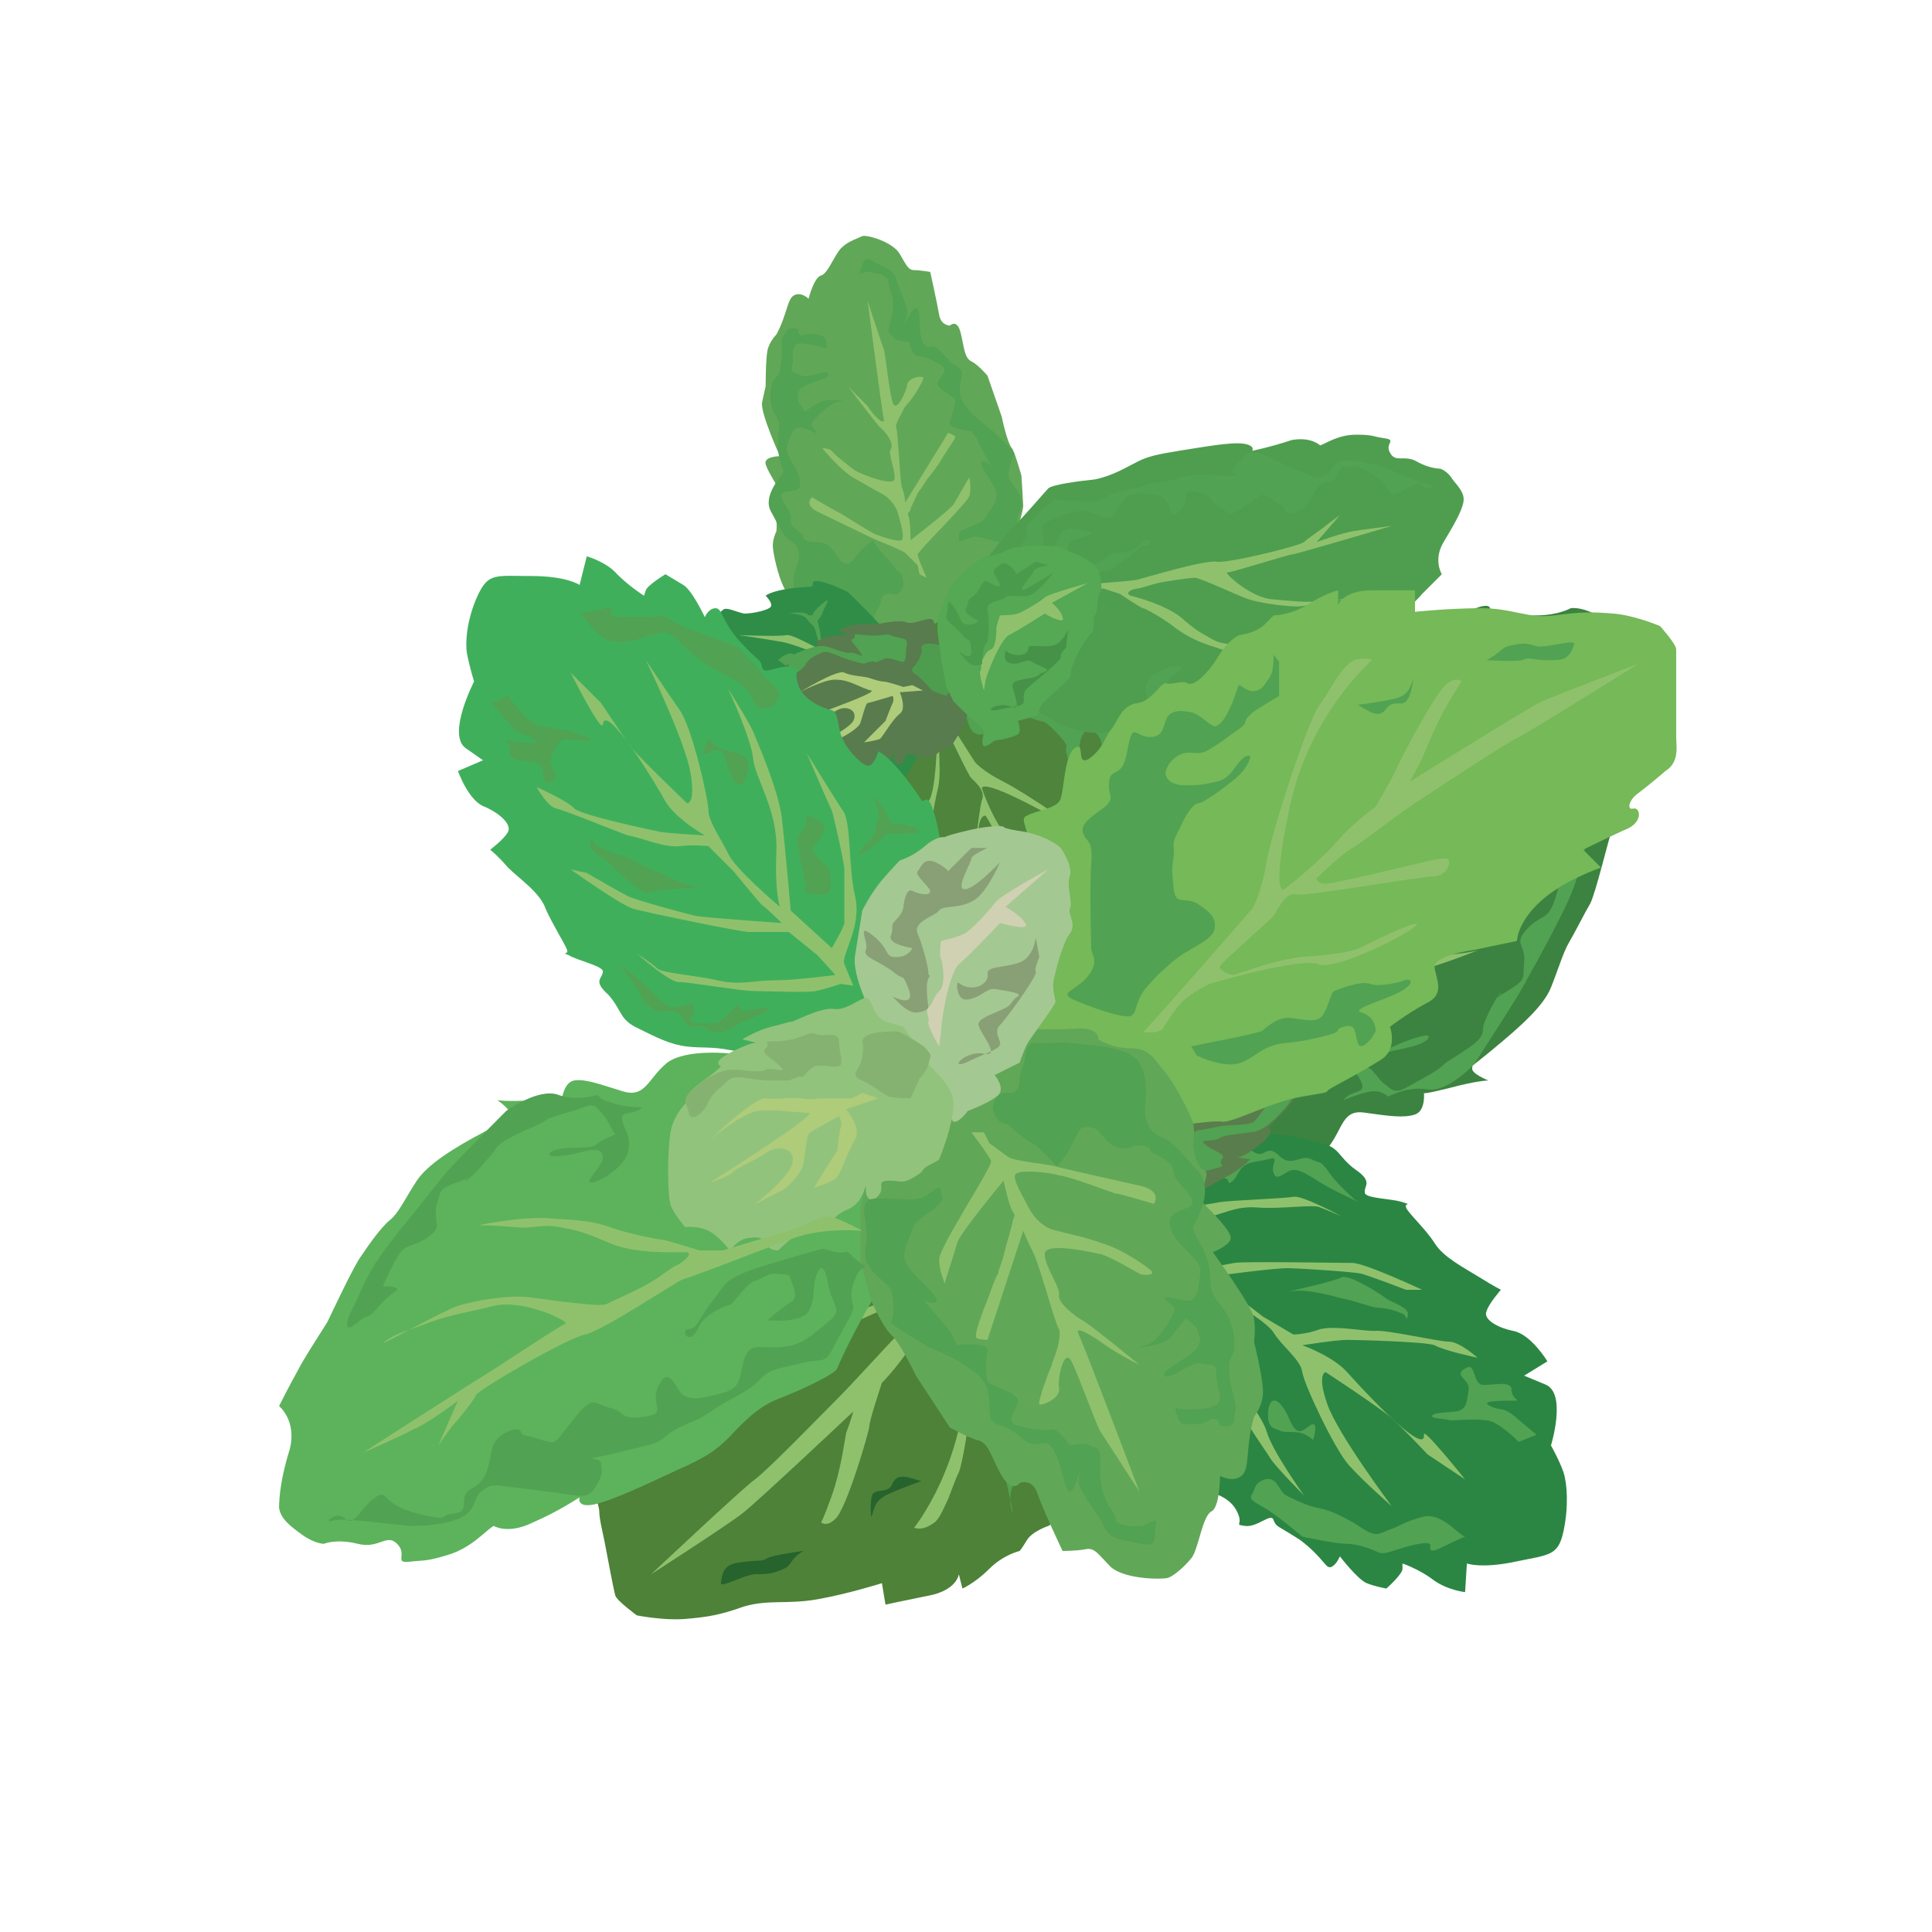 <?xml version="1.0" encoding="utf-8"?>
<!-- Generator: Adobe Illustrator 27.4.1, SVG Export Plug-In . SVG Version: 6.00 Build 0)  -->
<svg version="1.1" id="Layer_1" xmlns="http://www.w3.org/2000/svg" xmlns:xlink="http://www.w3.org/1999/xlink" x="0px" y="0px"
	 viewBox="0 0 108 108" style="enable-background:new 0 0 108 108;" xml:space="preserve">
<style type="text/css">
	.st0{fill:#4D8238;}
	.st1{fill:#8FC16D;}
	.st2{fill:#51A252;}
	.st3{fill:#26632D;}
	.st4{fill:#55954D;}
	.st5{fill:#3E8541;}
	.st6{fill:#3D8440;}
	.st7{fill:#3C8240;}
	.st8{fill:#2B8643;}
	.st9{fill:#5A7D4D;}
	.st10{fill:#4E9D4F;}
	.st11{fill:#AECC7A;}
	.st12{fill:#55A854;}
	.st13{fill:#4B9B4D;}
	.st14{fill:#469248;}
	.st15{fill:#4E843C;}
	.st16{fill:#61A758;}
	.st17{fill:#4F9E4F;}
	.st18{fill:#2F8D48;}
	.st19{fill:#587C4D;}
	.st20{fill:#40AF5C;}
	.st21{fill:#5CB35B;}
	.st22{fill:#75B958;}
	.st23{fill:#A4C892;}
	.st24{fill:#92C37C;}
	.st25{fill:#85B271;}
	.st26{fill:#D0D1B2;}
	.st27{fill:#89A076;}
</style>
<g>
	<path class="st0" d="M68,71.2c-0.1,1.1,0.8,1.5,0.4,1.9s-1.7,0.7-1.7,1.4c-0.1,0.7,0.3,2.4-0.3,2.9c-0.6,0.5-0.2-1.1-0.9-0.4
		s-0.6,1.3-0.9,1.8c-0.3,0.5-0.4,1.5-1.2,1.7s-1,1.4-1.3,1.4c-0.3,0-0.9,0.4-1.2,0.2c-0.3-0.1-1,0.7-1.3,1.8c-0.3,1.1-1,1.4-1,1.4
		s-0.9,0.3-1.2,0.8S57,86.7,57,86.7s-0.9,0.2-1.7,1c-0.8,0.8-1.5,1.1-1.5,1.1l-0.2-0.8c0,0-0.1,0.9-1.7,1.2
		c-1.5,0.3-2.4,0.5-2.4,0.5l-0.2-1.2c0,0-1.9,0.6-3.6,0.9c-1.7,0.3-2.7,0-4.1,0.4c-1.4,0.5-2.1,0.6-3.3,0.7
		c-1.2,0.1-2.7-0.2-2.7-0.2s-1.1-0.8-1.2-1.1s-0.5-2.5-0.6-3c-0.1-0.5-0.3-1.3-0.3-1.7s-0.5-1.3,0.2-2c0.6-0.7,1-1.2,1.3-1.6
		c0.3-0.3,0.4-1,0-0.8c-0.4,0.1-0.8-0.6,0.2-1.3c1-0.7,2.1-1.5,2.1-1.5l-1.2-0.7c0,0,2-1.1,3-2.6c1-1.4,0.8-2.4,0.8-2.4l2.3-1
		c0,0,2.2-0.8,2-1.4c-0.2-0.6-0.9-1.3,0.1-2.1c1-0.8,1.7-1.7,1.7-1.7s-0.7-1.2,0.3-2c1-0.9,2.2-1.9,2.4-2.1c0.2-0.2-0.3-0.1,1.4-0.7
		s3.5-2.3,4.1-2.2c0.6,0,3.5-1.1,4-1.3s5.2-1.1,5.8-0.9c0.6,0.2,4.1,3.2,4.1,3.2l1.4,3.6c0,0-0.7,2.6-0.7,3
		C68.8,66.4,68,71.2,68,71.2z"/>
	<path class="st1" d="M59.7,62.6c-0.6,0.8-4.7,7.9-4.7,7.9s-0.4,0.8-0.3,2.7c0.1,1.9-0.7,8.1-1.1,9.1c-0.2,0.4-0.4,1-0.6,1.5
		c-0.3,0.6-0.5,1.2-0.9,1.4c-0.6,0.4-1,0.2-1,0.2s2.9-3.6,2.9-9c0-5.4-0.6-4.6-0.6-4.6s-1.5,1.6-2.2,3c-0.8,1.4-1.9,2.5-1.9,2.5
		s-0.7,2.1-0.7,2.4c0,0.3-1.3,4.7-1.9,5.2c-0.5,0.5-0.8,0.2-0.8,0.2s0.1-0.1,0.6-1.5c0.5-1.4,0.7-3,0.8-3.5c0.2-0.5,0.4-1.2,0.4-1.2
		s-5.3,5-6.2,5.7S36.4,88,36.4,88s5.1-4.8,5.8-5.3s3.9-3.8,4.7-4.6s2.6-2.8,3.2-3.4s1.6-2,1.6-2s-0.1-0.5-1.2,0s-2.5,1.1-3.4,1.5
		c-0.8,0.4-2.2,1-2.4,1c-0.2,0-0.1-0.8,0.7-1c0.8-0.2,6.5-2.5,7.2-2.4c0.7,0,0.9-1.2,1.1-1.5c0.2-0.3,2.2-3,2.3-3.2
		c0.1-0.2-0.6-0.4-0.8-0.4c-0.1,0-0.3,0.2-0.6,0.3c-0.7,0.4-2,1.2-2.9,1.4c-1.2,0.3-2.8,0.8-3.5,1.4c-0.7,0.6-2.6,1.9-2.5,1.7
		c0.2-0.6,4-3.5,5-3.3c1,0.2,5.8-2.3,5.8-2.3s0.9-0.7,1.2-1.1s0.8-1.4,0.9-1.9C58.7,62.6,59.7,62.6,59.7,62.6z"/>
	<path class="st2" d="M56.6,84.6c0-0.1-0.2-0.5-0.1-1c0-0.3,0.1-0.6,0.4-0.9c0.7-0.9,1.4,0.1,1.4-0.3c0.2-1.4,0.5-2.4,0.9-2.4
		c0.4,0,1,0.5,1.5,0.6s1.1-0.1,1.2-0.6c0.1-0.5,0-1,0.7-1.2s1,0.4,1.1-0.2c0.1-0.6,0-1.3,0.2-1.8c0.2-0.4,0.6-0.3,0.5-1
		c-0.1-0.7-0.7-0.6,0.2-1.6c0.9-0.9,0.9-1.2,0.6-1.5s-0.5-0.2-0.7-1.5c-0.2-1.2-0.8-4.2-0.9-4.6s-0.7-0.6-0.1-1.6s1.6-1.2,0.2-1.5
		c-1.3-0.3-2.6-0.4-3-0.2c-0.4,0.3,0,0.7-0.5,1.6c-0.5,0.9-0.4,0.8-1.2,1.7s-2,1.7-1.9,2.3c0.1,0.7,0.5,0.9,1.3,1.2
		c0.7,0.3,1.2-0.5,1.5,0.6c0.3,1.1,0.3,1,0.3,1.7c0,0.7,0.3,0.6,0,1.6c-0.2,1-0.5,1.7-0.8,1.7c-0.3,0.1-1.7,1.6-1.9,2
		s-0.6,1.5-0.1,1s0.4-1.3,1.3-1.7c0.8-0.4,1-0.4,1.7-0.5c0.7-0.1,1.3,0.1,1.1,0.7c-0.1,0.6-0.4,0.9-0.8,1.1c-0.4,0.2-0.8,0-1.2,0.4
		c-0.4,0.3-0.7,0.7-0.9,0.9c-0.2,0.2-0.9,0.9-0.9,1.1c0.1,0.2-0.2,0.5-0.4,0.8c-0.3,0.2-1.1,1.1-1.1,1.1l0.4,1.8"/>
	<path class="st3" d="M48.7,84.8c0.2-0.4,0.1-0.9,1-1.3c0.9-0.4,1.8-0.7,1.8-0.7c-0.7-0.2-1.3-0.5-1.6,0.1c-0.2,0.6-0.8,0.3-1.1,0.6
		C48.6,83.8,48.7,84.8,48.7,84.8z"/>
	<path class="st2" d="M56.8,62.2c-0.8,0.3-3.5,1.4-3.7,1.7c-0.2,0.2-0.7,0.9-1.2,1c-0.5,0.1-1.5,0-1.8,0.4s-0.3,1.5-0.5,1.7
		s-1.4,0.9-1.9,0.8c-0.6-0.1-1.7,0.4-1.9,0.5c-0.2,0.1-0.7,0.1-0.1-0.5s2.8-1.7,2.1-1.7c-0.7,0-1-0.6-1-0.8c0-0.2,0.6-1.5,0.9-0.8
		c0.3,0.6,0.3,1,1,0.7c0.7-0.3-0.3-0.1,1.2-0.8c1.6-0.7,1.8-0.6,2.5-1.1c0.7-0.4,1-1.2,1.9-1.4c0.9-0.2,1.9,0.1,1.9,0.1L56.8,62.2z"
		/>
	<path class="st3" d="M44.9,86.7c-0.8,0.5-0.6,0.8-1.1,1c-0.4,0.2-0.8,0.3-1.4,0.3c-0.6-0.1-2.1,0.8-2.1,0.5
		c0.1-1.1,0.6-1.1,1.4-1.2s0.9,0,1.2-0.2C43.3,86.9,44.9,86.7,44.9,86.7z"/>
	<path class="st4" d="M55.8,63.9c0,0-1.6,0.2-2.9,0.6c-1.3,0.4-1.4-0.4-1.4-0.4s-0.8-0.4-1.8-0.2c-1,0.2-1.4-0.3-2.2-0.9
		c-0.8-0.6-1.9-2.1-2.1-2.6s-0.2-1.2-0.2-1.2s-0.3-1.2-0.8-1.3c-0.5-0.1,0.2-1.5-0.4-1.9c-0.5-0.4-1.7-1.2-1.8-1.5
		c-0.1-0.4,0.8-0.9,0.8-0.9s-2.8-2.5-3-3.2c-0.2-0.7-0.3-1.3-0.3-1.3s-0.9-1.9-1-2.6c-0.1-0.7,0.2-1.5,0.2-1.5
		c0.1-1.7-0.4-2.9,0-3.4c0.4-0.6,1.1-0.2,1.1-0.2s-0.3-1.7,0.1-2.1c0.4-0.4,0.3-2.2,0.6-2.8c0.3-0.6,0.8-1.2,1.1-1.3
		c0.3-0.1,2.3-0.6,3.2,0c0.9,0.6,1.1,0.9,1.6,0.7c0.4-0.2,1.3-0.3,1.3-0.3s1.5,2.1,2,2.8c0.4,0.8,1.1,0.4,1.1,0.4s0.2-0.7,1.1,0.2
		c0.8,0.9,1.1,1.7,1.8,1.7s1.6,0.4,1.6,0.4l2.4,2.5c0,0,1.3,1.7,1.8,2c0.5,0.4,1.5,1.6,1.5,1.6s1,1.9,1.1,2.2c0,0.2,0.6,2.9,0.6,2.9
		s0,2.3-0.2,3s-0.8,3.2-1.3,3.5s-2.4,3.1-2.4,3.1L55.8,63.9z"/>
	<path class="st1" d="M57.4,57.6c0,0-1.2-1.1-1.4-1.3c-0.2-0.3,1.9-5.3,1.8-5.9c-0.1-0.6-0.5-1.1-0.5-1.3c0-0.2-0.2,1.9-0.2,2.4
		c0,0.5-1.9,4-1.9,4s-0.6-1.3-0.9-1.5s-0.1-0.2-0.1-0.6c0-0.1,0-0.4,0-0.8c0-0.3,0-0.7,0.1-1.1c0-0.5,0.1-0.9,0.1-1
		c0-0.1,0.1-0.7,0.3-1.3c0.2-1.1,0.4-2.5,0.3-2.5c-0.2,0-0.6,0-0.6,0L53.4,53c0,0-0.3-0.4-0.8-1c-0.5-0.6-2.1-3.9-2.3-4
		c-0.1-0.1-0.2-0.9-0.1-1.5c0-0.3,0.1-0.5,0.1-0.6c0.2-0.4,0.4-2.2,0.2-2.3c-0.1-0.1-1.1,0.5-0.9,1.1c0.2,0.6,0.1,2.3-0.4,1.6
		c-0.6-0.7-2.1-3.3-2.3-3.5c-0.2-0.3-2.8-2.9-2.8-2.9s4.7,7.4,5,8c0.4,0.5-0.8,0-1.6-0.3c-0.7-0.3-2-0.7-2-0.7s3.2,1.7,3.7,1.8
		c0.4,0.1,1.6,0.7,1.5,1.1c-0.1,0.4,1.1,1.4,1.2,2.1s-2.6,0.6-3.1,0.6c-0.5,0-2.2-0.6-2.3-0.6s-0.8,0-0.7,0.2c0.2,0.2,1.9,0.9,3,1.1
		s1.9,0.2,2.5,0.2c0.7,0,1.4,0.5,1.8,0.9c0.5,0.5,1.3,1.5,1.1,1.7s-1.7,0.4-2.3,0.4c-0.7,0-2.6-0.3-3.2-0.3s-2.3-0.2-2.3-0.2
		s-0.4,0.8,0.9,0.9c1.3,0,4.6,0.1,4.9,0.1c0.3,0.1,2.3-0.2,2.7,0c0.4,0.1,1.3,0.5,1.3,0.5l0.4,0.5L57.4,57.6z"/>
	<path class="st5" d="M52.3,56.8c-0.9,1.7-0.6,2.4-1.2,2.5c-0.6,0.1-0.7-0.1-1.3-0.5s-1.1-0.3-1.6-0.1c-0.4,0.2-0.9,0.2-1,0
		s-1.3-0.2-1.5-0.9c-0.2-0.7-2-1.2-1.2-1.8c0.8-0.6,1.1-0.6,0.6-1.4s-2-1.2-2.1-2s-0.2-1.5,0.4-1.7c0.6-0.1,1.5,0.1,1.2-0.2
		s-0.7-0.1-0.5-0.6c0.1-0.5,0.6-1.7,0.9-2c0.3-0.3,1.1-0.5,0.3-0.3c-0.8,0.2-1.3,0.5-1.5,0.9s-0.6,1.1-0.6,1.1s-0.8-0.4-0.9-0.7
		c-0.1-0.3-0.2-0.1-0.1-0.7c0.1-0.7,1.9-1.8,1.6-2.1c-0.3-0.2-1.3,1.1-1.9,1c-0.5-0.1-0.9,0.4-1.1-0.5c-0.2-0.9-1-1.5,0.1-1.9
		s1.8-0.4,1.8-0.4s-0.2-0.9-0.7-0.8c-0.5,0.1-0.9,0.1-1.3,0.5c-0.4,0.4-0.6-0.1-0.6-0.1s-0.8,0-0.7,0.6c0.1,0.6-0.1,0.3,0.2,1.1
		c0.3,0.7,0.5,1.1,0.7,1.7c0.1,0.6-0.3,0.6,0,1.5c0.3,1,0.7,1.3,1.3,1.9s0.6,0.7,0.9,1.7c0.3,1,1.3,1.8,1.3,2.1
		c0,0.2-0.8,2.3,0.4,3.2c1.2,0.8,1.5,1.3,2.5,1.5s1.1,1.4,1.1,1.4s0,1.7,0.9,2.4s3.5,0.3,3.9,0.2c0.4,0,1.1-0.3,1.8-0.4
		c0.7,0,0.3-1.2,0.5-1.6c0.2-0.5-0.4-1.3,0.5-1.4c0.8-0.1,0.7-1.1,0.7-1.1s-0.2-0.5-0.5-0.6s-0.4,0.1-0.8-0.2
		c-0.4-0.3-1.5-0.7-1.5-0.7L52.3,56.8z"/>
	<path class="st6" d="M55.9,45.8c-0.3,0.2-1.8,0.5-1.8,0c0-0.4-0.2-1.4-0.3-1.7c-0.1-0.2-1.8-0.3-1.9-0.7c-0.1-0.5,0.5-1.3-0.3-1.4
		c-0.8,0-1.6,0-1.9,0.2c-0.3,0.2-1.1-0.7-1.1-0.7s-0.8,0.4-1.1,0.2c-0.2-0.2-0.6,0.2-0.7-0.6c-0.2-0.8-0.2-1.7-1.1-2.5
		s-0.3-0.7-0.8-0.9c-0.6-0.1-0.7,0.1-1.1,0.1c-0.5,0-0.8,0.9-0.8,0.2s-0.3-1.2,0.6-1.1s1.8-0.1,2.3,0.5c0.4,0.6,1.8,1.5,1.8,2.2
		s0,1.7,0.1,0.7c0.1-1.1,0.2-1.9,0.8-0.8c0.6,1.1,0.9,1.8,1.3,1.9c0.3,0.1,0.4-0.2,0.9-0.2c0.5,0.1,0.9,0.4,1.6,0.6s1-0.2,1.3,1.1
		s1.1,1.6,1.7,1.8c0.6,0.2,2.1,0.6,2.1,0.6s2.4,0.8,2.3,1c-0.1,0.2,0.1,1.3,0.4,1.8c0.3,0.4,1.9,0.7,1.9,2.1c0,1.3,1.3,2.6,0,2.8
		c-1.3,0.2-1.9,0.3-2.4,0.5c-0.4,0.1-0.9,1.2-1.1,0.6c-0.1-0.5-0.4-0.2,0.1-0.9c0.4-0.6,1.1-0.9,1.1-1.6c0.1-0.7,0.5-1.4-0.1-2.1
		s-2.3-1.4-2-1.7c0.3-0.3,1,0.3,0.3-0.3c-0.7-0.6-0.9-0.7-1.5-1.2C55.9,45.8,55.9,45.8,55.9,45.8z"/>
	<path class="st7" d="M70.8,65.4c0,0,2.5-0.2,3.4-1.2c0.9-1.1,0.8-2.2,2.1-2c1.4,0.2,2.2,0.3,2.8,0.1s0.5-1.2,0.5-1.2
		s-0.1,0.1,1.5-0.3c1.5-0.4,2.1-0.4,2.1-0.4s-1-0.4-0.9-0.7c0.1-0.3-0.6,0.4,1.1-1s2.9-2.5,3.3-3.5c0.4-1,0.7-2,1-2.5
		s0.9-1.7,1.2-2.2c0.3-0.6,1-3.5,1.2-4.1s0.9-2.3,1.1-3.1s0.6-2,0.6-2s-1.2-0.6-1-2.3c0.1-1.6,0.1-2.8-0.1-3.4s-0.8-0.9-1.6-1.3
		s-1.3-0.3-1.3-0.3s-0.7,0.4-1.9,0.4s-1.4,0.9-2.2,0.4c-0.7-0.4,0-1.1-0.9-0.9c-0.9,0.3-0.9,0.2-2.1,0.8s-1.8,1.8-2.1,2
		c0,0-0.9-0.3-2.1,0.6s-2.3,1.9-2.3,1.9s0.1-0.6-0.9-0.2c-1,0.4-2.8,1.8-4.2,2.8c-1.4,1-2,1.5-2.5,2.3c-0.5,0.8-1.1,1.9-2.3,2.7
		c-1.2,0.8-2.8,2-2.9,2.3c-0.1,0.3-0.6,2.6-1.1,4s-0.9,4.7-1,4.9s0.3,1.9,0.6,3s3.3,2.7,3.9,2.9c0.6,0.2,3.1,0.8,3.6,0.9
		C67.9,65.2,70.8,65.4,70.8,65.4z"/>
	<path class="st1" d="M61.7,57.1c0,0,2.1-0.2,3.7-1.2c1.5-0.9,5.2-3.2,5.6-3.5c0.4-0.3,3.9-3.7,4.8-4.1c0.9-0.4,5.2-4.2,5.3-4.6
		c0.1-0.4,0.9-1.8,0.9-2c0-0.2,0.6-1.2,0.6-1.2L82,43.3c0,0,1.5-1.6,2.1-2.1c0.6-0.5,2.5-1.8,2.5-1.8s-5.7,5.5-5.9,5.7
		c-0.2,0.2-3.5,3.5-3.8,3.6c-0.3,0.2,2.6,0.9,4.1,0.2c1.5-0.7,2.4-1,3.6-1.8s1.4-0.8,2.1-1.4s-2.8,2.3-3.6,2.7s-2.7,1.1-3.7,1.3
		c-1,0.1-4.2,0.2-4.5,0.5c-0.3,0.2-1.9,1.4-2.3,1.8s-1,1-1.2,1.2c-0.2,0.1-0.9,0.8-0.3,0.7c0.6-0.1,2.7-0.7,4.2-0.3
		c1.5,0.3,1.8,0.3,2.9,0.3c1.2,0,1.4-0.4,2.5-0.5c1.1-0.1,1.7-0.2,2-0.3c0.2-0.1-2.2,0.9-3.6,1.2c-1.4,0.2-2.4,0.4-3.6,0.2
		c-1.2-0.2-2.9-0.2-3-0.1c-0.2,0-2.2-0.2-2.2-0.2l-1.3,0.3l-4,2.1c0,0-1,0.9-1.5,0.9C62.8,57.3,61.7,57.1,61.7,57.1z"/>
	<path class="st2" d="M75.1,61.5c0.4-0.6,1.3-0.3,1-1s-0.7-0.7-0.6-1.6c0.1-0.9,1.5-2.2,1.8-2.1c0.3,0.1-0.5,1-0.4,1.5
		c0.1,0.5,0.6,0.4,1.2,0.1c0.7-0.3,2.1-0.8,1.7-0.3c-0.5,0.5-2.2,0.6-2.4,0.8c-0.2,0.3-1.1,0.8-0.9,0.8c0.2,0,0.6,0.7,0.9,0.9
		c0.3,0.2,0.5,0.6,1.2,0.2c0.7-0.4,1.7-0.9,2-1.2c0.3-0.3,0.6-0.4,1.3-0.9c0.8-0.5,1-0.8,1-1.2c0-0.4,0.8-1.9,1-2c0.2,0-1,0.8,0.2,0
		c1.3-0.8,1-0.7,1.1-1.7s-0.6-1,0.1-1.8c0.7-0.8,1.1-0.6,1.4-1.2c0.3-0.5,0.6-2,0.6-2s-0.9,0.2-0.9-0.1c0-0.2-0.1,0.3,0.5-0.5
		c0.6-0.7,0.6-1.1,1-1.4c0.3-0.2,0.9-1.2,1-0.6c0.1,0.6-0.1,0.3-0.5,2s-1.1,2.9-1.5,3.7c-0.4,0.8-1.5,2.8-1.9,3.5
		c-0.4,0.7-2.6,4.1-2.6,4.1s-1.5,1.6-2.6,1.4s-2.2,0.4-2.2,0.4s-0.3-0.3-0.8-0.3S75.1,61.5,75.1,61.5z"/>
	<path class="st2" d="M63.7,55.7c0.4-0.2,1.9-1,2.8-1.5c0.9-0.5,1.4-0.8,1.9-1.2c0.5-0.4,0.5-0.9,0.9-1.6c0.4-0.7,0.4-1.5,0.9-1.6
		c0.5-0.1-0.2-0.9-0.5,0.1c-0.2,1-1.6,1.7-1.6,1.7s-0.7,1.4-1,1.5s-0.7,0.6-1.1,0.6s-0.6,0.2-0.8-0.1s-0.7-0.9-0.3-1.3
		c0.4-0.4,1-1.2,1-1.2s-1.9,0.1-2.1,1c-0.2,0.8,0.1,1.3,0,2s-0.3,0.9-0.8-0.3c-0.5-1.1-1.2-1.2-0.4-2.1s1.1-1.6,2.3-1.9
		c1.1-0.3,1.8-0.1,1.9-1.1c0.1-1-0.2-1.6,0.9-2.1c1.1-0.6,1.7-0.7,2.2-0.4c0.4,0.3,1,1.4,1.3,0.2c0.3-1.2-0.9-1.4,0.5-1.8
		s1.1,0.1,2,0.2s1,0.6,1.8-1c0.8-1.5,0.6-1.6,1.6-1.5s1.1,0,1.3,0.2c0.2,0.3,1.3-0.3,1.3-1.2c0-0.9-0.2-1.7,0.6-2.3
		c0.8-0.6-0.2-1.2,0.7-1.6c1-0.4,0-0.6,2.1-0.4s1.8,1.1,2.5,0.4c0.7-0.6,0.9-1.9,1.4-1.5c0.6,0.4,1.1-0.6,0.5-0.3
		c-0.5,0.3-3.8,0.4-4.5,0.5c-0.7,0.1-2.2,0.6-2.7,1.2c-0.6,0.6-0.2,1-0.7,1.5c-0.5,0.5-0.4,0.4-2.9,0.6c-2.6,0.2-2.8,0-3.1,0.9
		s-0.1,0.9,0,1.4c0.1,0.4,1.4-0.2-0.4,0.6c-1.8,0.8-2.4,1-2.9,1.6s-1.1,0.9-1.7,1.4c-0.6,0.5-0.5,0.7-1.6,1.5c-1,0.8-1,0.9-1.5,1.5
		c-0.4,0.6-0.9,0.7-2,1.3c-1.1,0.6-1.3,0.2-1.6,1.2c-0.4,1.1-0.7,2.1-0.6,2.4s0.4,0.7,0.3,1.6c-0.2,0.9-0.8,0.7-0.2,0.9
		s0.7,0.5,1,0.4C62.7,55.8,63.7,55.7,63.7,55.7z"/>
	<path class="st8" d="M59.5,76.9c0.1,0.4,0.5,1.5,0.9,2.3c0.4,0.8,0.5,0,0.7,0.2c2,2.1,2.9,2.2,2.9,2.2s0-0.8,0.3-0.9
		c0.3-0.1,1.3,0.6,1.7,1.2c0.4,0.6,0.5,1.4,0.9,1.4s1.7,0.2,2.2,1.1c0.5,0.9-0.2,0.8,0.5,0.9c0.7,0.1,1.5-0.8,1.6-0.3
		c0.2,0.4,0.1,0.2,1.5,1.1c1.3,1,1.4,1.6,1.7,1.5s0.5-0.6,0.5-0.6s1,1.3,1.5,1.5s1.1,0.3,1.1,0.3s0.9-0.8,0.9-1.1c0-0.3,0-0.3,0-0.3
		s0.9,0.3,1.7,0.9s1.8,0.7,1.8,0.7l0.1-1.6c0,0,0.8,0.3,2.7-0.1c1.9-0.4,2.4-0.3,2.7-1.7c0.3-1.4,0.2-2.7,0-3.3
		c-0.2-0.6-0.7-1.5-0.7-1.5s0.9-2.9-0.3-3.4c-1.2-0.5-1.2-0.5-1.2-0.5l1.3-0.8c0,0-0.9-1.5-1.9-1.7c-1-0.2-1.7-0.7-1.5-1.1
		c0.1-0.4,0.8-1.2,0.8-1.2s-0.4-0.2-1.2-0.7c-0.8-0.5-2-1.1-2.5-1.9c-0.5-0.8-1.5-1.7-1.6-2s0.4-0.1-0.2-0.3s-2-0.2-2.1-0.5
		c-0.1-0.4,0.5-0.6-0.5-1.3c-1-0.7-0.9-1.3-2-1.5c-1.1-0.3-1.9-0.5-2.8-0.5c-0.9,0.1-1.4,0.3-2.4,0.2c-1,0-4.2,0.5-5.1,1.3
		c-1,0.7-3,3.3-3.2,3.6s-0.4,2.2-0.6,2.8C59.7,71.6,59.5,76.9,59.5,76.9z"/>
	<path class="st1" d="M63.6,69.6c0.3,0.4-0.6,2.3,0.1,3.9c0.7,1.6,1,4.1,1.6,4.6c0.6,0.5,2.6,2.8,2.6,2.8s-1.6-2.3-2-2.9
		c-0.4-0.6-1.2-2.8-1.3-3.1c-0.1-0.3-0.6-2.8-0.6-2.9c0-0.2,0.4-1.5,0.4-1.5l2.6,1.6c0,0,1,3.4,1.5,5s2.2,3.9,2.5,4.4
		s1.9,2.1,1.9,2.1s-1.8-2.5-2.1-3.6c-0.3-1-1.9-2.6-2.3-4.9s-0.8-3-0.8-3s3,1.6,3.5,2.4c0.5,0.8,1.5,1.5,1.6,2.2s1.8,4.3,2.6,5.2
		s2.4,2.3,2.4,2.3s-3-4-3.6-5.7c-0.6-1.7-0.1-1.8-0.1-1.8s2.9,1.9,3.6,2.5c0.7,0.6,2.1,2.1,2.1,2.1l2.1,1.4c0,0-2.4-3-2.3-2.5
		c0.1,1.1-2.5-1.5-4.3-3.5c-0.8-0.9-2.5-1.5-2.5-1.5s1.9-0.3,2.5-0.3c0.5,0,4.4,0.1,4.9,0.3c0.5,0.3,2.4,0.7,2.4,0.7S81.6,75,81,75
		c-0.6,0-3.6-0.7-4.2-0.6c-0.7,0-2.1-0.3-3-0.1c-0.8,0.3-1.5,0.3-1.5,0.3l-1.7-1c0,0-1.8-1.4-2-1.5c-0.2-0.1-1.2-0.7-1.2-0.7
		s4.3-0.6,4.8-0.5c0.5,0,3.5,0.2,3.9,0.3c0.4,0.1,2.5,0.9,2.5,0.9l0.9,0c0,0-3.2-1.5-3.9-1.5c-0.7,0-6.1-0.1-6.6,0
		c-0.5,0.1-2.2,0.4-2.2,0.4l-1.8-1L63.9,69c0,0,2.1-0.7,3.3-0.9s1.8-0.7,3.1-0.6s3.2-0.2,3.5,0C74.1,67.6,75,68,75,68
		s-2.2-1.2-2.7-1.1c-0.5,0.1-3.5,0.2-4.1,0.3s-3,0.5-3.5,0.7s-1.3,0.6-1.3,0.6l-0.7,0L63.6,69.6z"/>
	<path class="st2" d="M84.9,80.6c0,0-1.2-1.2-1.8-1.2c-0.6-0.1-1.8,0-2,0c-0.3-0.1-1.3-0.1-1-0.3c0.2-0.2,1.3-0.1,1.6-0.3
		c0.3-0.2,0.3-0.5,0.4-1.1s-0.9-0.8-0.2-1.2c0.6-0.4,0.4,0.7,0.9,0.9c0.5,0.1,1.7-0.3,1.7,0.3c0,0.6,0.7,0.6,0,0.6s-1.8,0-1.2,0.3
		s0.7,0,1.4,0.6c0.7,0.6,1.2,1,1.2,1L84.9,80.6z"/>
	<path class="st2" d="M63.9,79.2c0,0-0.8-0.9-0.7-1.3c0.1-0.4-0.1-0.7,0.2-1.1c0.3-0.4,0.9-1.3,0.4-0.9c-0.5,0.4-1.1,1.4-1.1,1.4
		s-0.4,0.1-0.8,0.2s-1.6,0.3-0.4,0.5c1.2,0.2,0.9-0.3,1.2,0.2C62.9,78.4,63.9,79.2,63.9,79.2z"/>
	<path class="st2" d="M81.9,85.9c-0.4-0.1-1.3-1.4-2.4-1.1c-1.1,0.3-1.2,0.5-1.8,0.7S77,86,76.1,85.4c-0.9-0.6-1.8-1-2.4-1.1
		c-0.6-0.1-1.4-0.5-1.8-0.7c-0.4-0.2-0.5-1.1-1.2-0.9c-0.6,0.2-0.5,0.5-0.7,0.8c-0.2,0.3,0,0.4,0.7,0.8s2.1,1.6,2.1,1.6
		s1.8,0.4,2.5,0.4c0.7,0,1.6,0.4,1.8,0.5c0.3,0.1,0.7-0.1,1.4-0.3s1.3-0.3,1.4-0.2c0.2,0-0.3,0.7,0.7,0.2S81.9,85.9,81.9,85.9z"/>
	<path class="st2" d="M67.2,77.3c-0.4,0-1.3-0.1-1.1-0.8c0.2-0.7,0.6-0.9,0.2-1.3c-0.4-0.3-0.9-0.4-1-0.9s-0.5-1.1,0.4-1.2
		c1-0.1,0.6-0.1,0.8,0.5c0.2,0.6,0.4,0.9,0.5,1.4c0.2,0.5,0.4,0.9,0.2,1.2C67.1,76.5,67.2,77.3,67.2,77.3z"/>
	<path class="st2" d="M70.9,78.8c-0.1,1.1,0.3,1,0.7,1.2c0.4,0.1,0.6,0,1.1,0.1c0.4,0.1,0.7,0.4,0.7,0.4s0.4-1.2-0.2-0.8
		c-0.5,0.4-0.7,0.5-1.1-0.3C71.8,78.6,71.1,77.7,70.9,78.8z"/>
	<path class="st2" d="M72,72.2c1.2-0.2,2.6,0.3,3.1,0.4c0.6,0.1,1.6,0.5,1.9,0.5c0.2,0,0.9,0.1,1.3,0.3c0.4,0.1,0.3,0.6,0.4,0.1
		c0.1-0.4-0.9-0.7-1.2-0.9c-0.2-0.2-2.1-1.4-2.5-1.2C74.7,71.6,72,72.2,72,72.2z"/>
	<path class="st2" d="M75.9,67.2c-0.3-0.2-1.3-0.6-2.1-1.1s-1.1-0.7-1.5-0.7c-0.4,0-0.9,0.7-1.1,0.2c-0.2-0.5,0.4-1-0.3-0.8
		c-0.8,0.2-1.1,0.1-1.5,0.5c-0.3,0.4-0.3,0.6-0.6,0.8c-0.2,0.2,0-0.4-0.6-0.2c-0.6,0.2-1.6,0.6-1.2,0.2c0.4-0.4,1.3-0.9,1.5-1.2
		c0.3-0.3,1-0.9,1.6-0.5c0.6,0.4,0.7-0.5,1.4,0.2s1.2-0.1,1.8,0.2c0.6,0.3,0.4,0,0.9,0.6C74.7,66.2,75.9,67.2,75.9,67.2z"/>
	<path class="st9" d="M62.3,67.5c0.8,0.1,1,1.3,1.4,1c0.4-0.3,0.9-0.9,1.6-1c0.7-0.1,2-1.1,2.1-1.1c0.1,0,0.4-0.2,1.1-0.6
		c0.7-0.3,1.4-1,1.4-1l-0.8-0.1c0,0,0.3,0.1,1.3-0.7s0.5-0.9,0.5-0.9s-0.1,0,1-1.1c1-1.1,0.5-1.1,0.5-1.1S73,60,73,59
		c0-1-0.5-3.7-0.8-4.1c-0.3-0.4-1-1-1-1s-0.6,0.2-1.3,0c-0.6-0.2-1.4-0.9-1.4-0.9s-0.3,0.7-1,0.9c-0.6,0.2-0.8,0-1-0.2
		c-0.2-0.3-0.7-0.2-0.7-0.2s-0.7,1.1-1.3,1.5c-0.6,0.5-1.1,0-1.1,0s-0.1,0.8-0.9,1.4s-0.6,1.9-0.7,1.3c-0.1-0.7-0.6-0.5-0.8-0.1
		c-0.2,0.5,0.3,0.7-0.4,0.8s-0.8,0-1.3,0.4c-0.5,0.5-0.2,0.5-0.7,0.9C58,60.2,58,60.2,58,60.2s-0.5,2-0.2,3.2c0.3,1.2,2,1.8,2.3,2.3
		c0.3,0.5,1.3,1.4,1.3,1.4L62.3,67.5z"/>
	<path class="st10" d="M61.4,67.1c0,0,0.1,0.1,1.1-0.2c1-0.3,0.8-0.7,0.8-0.7s-0.2-0.2-0.2-0.9c0-0.7,0.6-1.1-0.3-1.3
		c-0.8-0.2-1.3-0.5-1.6-0.6c-0.3-0.1-1.2,0.1-1.2,0.1l-0.2,1.2c0,0-0.3,0.5-0.3,0.9c0,0.4-0.1,0.5,0.1,0.7c0.2,0.2,0.5,0.4,0.8,0.5
		S61.4,67.1,61.4,67.1z"/>
	<path class="st11" d="M61.8,63.2l1.7-0.9c0,0-1.1-1-0.8-1.6s0.4-2.1,0.7-2.4s1.1-0.8,1.1-0.8s-1.2,3.1-0.8,2.3c0,0,0.1,1.1,0,1.5
		c-0.1,0.3,0.2,0.6,0.2,0.6s1.5-1.2,1.5-1.3c0.1-0.1,0-1.2-0.1-1.7c0-0.5,0.6-1.4,0.8-1.6c0.1-0.2,1.8-1.4,1.6-1.4
		c-0.2,0-1.9,2-1.9,2.9s1,0.9,1.5,0.3c0.6-0.6,1.4-1.1,1.7-1.4c0.3-0.4,1.2-0.8,1.2-0.8s-5.3,5-4.6,4.9c0.7-0.1,1.9-0.1,2.7-0.4
		c0.9-0.3,2.3-2.1,2.3-2.1s-2,2.8-2.6,2.9c-0.6,0-1.5,0.4-1.9,0.4c-0.4,0-0.9,0.1-1.2,0.2c-0.3,0.1-1.6,0.3-1.6,0.3l-0.6,0.4
		L61.8,63.2z"/>
	<path class="st2" d="M66.9,63.2c0,0,0.1,0,1.1-0.2c0.9-0.2,1.9,0,2.2-0.4s0.7-0.8,0.8-1.4c0.1-0.6,0.8-1.4,1-0.8s0.7,0.6-0.3,1.7
		c-1,1.1-1.5,1.2-1.9,1.2c-0.4,0.1-1.2,0.1-1.6,0.3c-0.4,0.3-1.3,0-0.8,0.4c0.5,0.4,1.2,0.5,0.9,0.8c-0.3,0.4,0.6,0.3-0.7,0.6
		c-1.2,0.3-1.4,0.9-1.9,0.8c-0.4,0-1.3,0.5-1.4-0.2c-0.1-0.6-0.6-1.2-0.3-1.4c0.3-0.2,0.9-0.1,1.3-0.2s0.5-0.8,0.7-0.8
		C66.3,63.6,66.9,63.2,66.9,63.2z"/>
	<path class="st12" d="M61.6,66c-0.1,0.1,1.5,1.9,1.6,3.2c0.1,1.3,0,2.5,0,2.5s-0.3,1-0.8,1.9s-0.8,1.2-0.8,1.2s-0.6,0.3-1.2,1
		c-0.6,0.7-1,0.7-1,0.7s-0.1,0.1-1.3,0.7c-1.2,0.5-1.8,0.6-1.8,0.6s0.2-0.1-1.2-0.1c-1.5,0-2.1-0.5-2.1-0.5s-0.9-0.9-0.8-1.4
		c0.1-0.6-0.5-1.4-0.4-1.8c0.1-0.3-0.6-0.8-0.3-1.4s0.4-2.2,0.4-2.7c0-0.5-0.3-1-0.3-1.2s1-2.3,1.1-2.7c0.1-0.4,0.2-1,0.2-1l1.2-0.9
		c0,0-0.8-0.7-0.4-1.1c0.5-0.5,1.4-1.1,1.4-1.1s0.4-0.8,0.7-0.7c0.2,0,0.4,0.8,0.5,1.1c0.2,0.2,1.5,0.6,1.5,0.6l1.7,0.6l0.9,0.8
		L61.6,66z"/>
	<path class="st1" d="M57.7,65.9c0.1,0.5,0.3,3.2-0.3,4c-0.5,0.7-1.8,2.7-1.8,2.7s-1.9-0.2-1.4,0.3c0.4,0.4,1.3,0.7,1.3,0.7l-2,2.5
		c0,0,2.4-2,2.6-2.4c0.2-0.4,1-1.7,1.3-2s1.2-0.7,1.2-0.7s0-0.9-0.2-1c-0.2-0.2-0.6-1.4-0.3-1.7c0.3-0.3,0.2-0.8,0.4-1
		c0.1-0.2-0.2-0.6-0.2-0.8c0.1-0.2-0.9-1.2-0.9-1.2L57.7,65.9z"/>
	<path class="st13" d="M56.3,75.9c0,0,0.5-2,1.1-2.5c0.6-0.5,1.5-0.5,1.6-0.9c0.1-0.3,1.3-0.9,0.9-1.5s-1-1.8-1-2.1
		c0-0.3-0.2,0.2,0-0.3c0.1-0.5-0.3-1.5-0.3-1.5s0-0.2,0.5-0.4c0.5-0.2,1.6,0.6,1.6,0.6s-1.4-0.4-0.9,0.5s0.3,0.3,1.1,0.8
		c0.9,0.4,1.8,0.5,1.7,0.9c-0.1,0.4,0.8,1.4-0.2,0.9s-0.9-1-1.5-0.9c-0.7,0.1-0.8,0.6-0.8,0.6s1.4,0,1.3,0.5
		c-0.1,0.5,0.2,0.5-0.1,0.9C61,71.9,61,72.2,61,72.2s0.1,1.1-0.4,1c-0.4-0.1-1.1-0.1-1,0.2c0.1,0.3,1.1,0.7,0.9,0.9
		c-0.2,0.3-0.2,0.8-0.9,0.7c-0.7-0.1-0.8-0.4-0.8-0.4l-1,1.5L57,76.4c0,0,0.8-0.6,0.8-0.8c0-0.2,0.5-1.8,0.1-1.7
		C57.5,74,56.3,75.9,56.3,75.9z"/>
	<path class="st14" d="M53.5,72.1c0,0-0.1-1.1,0.6-1.6s1.7-0.6,1.6-0.9c-0.1-0.3,0-0.8,0.8-1c0.8-0.2,0.9,0.4,0.8-0.2
		s-0.5-0.7-1-0.4c-0.5,0.3-0.7,0.7-1.2,0.7c-0.5,0-1.5,0.1-1.3-0.1c0.1-0.2,0.3-0.3,0.3-0.5c0.1-0.5,1.8-1.1,1.6-1.6S54,65,55.1,65
		s1.8-1.3,0.9-0.7c-0.9,0.7-1.6,1.1-1.7,1.3c-0.1,0.3,0.5,0.6,0.2,1.1c-0.3,0.5-1.6,3.2-1.4,3.4C53.2,70.3,53,71,53,71L53.5,72.1z"
		/>
	<path class="st15" d="M59.3,34.5c0.6,0.4,1.2,0,1.3,0.4c0.1,0.4-0.1,1.3,0.3,1.5c0.4,0.3,1.6,0.6,1.7,1.1c0.1,0.5-0.8-0.2-0.5,0.5
		c0.2,0.7,0.6,0.8,0.8,1.1c0.2,0.3,0.8,0.7,0.7,1.3s0.6,1.1,0.5,1.3c-0.1,0.2,0,0.7-0.2,0.8c-0.2,0.2,0.1,0.9,0.7,1.4
		c0.6,0.6,0.6,1.1,0.6,1.1s-0.1,0.6,0.1,1s0.2,0.4,0.2,0.4s-0.2,0.6,0.1,1.4c0.3,0.8,0.2,1.3,0.2,1.3l-0.6-0.2c0,0,0.5,0.4,0.2,1.4
		c-0.3,1.1-0.5,1.7-0.5,1.7L64.1,52c0,0-0.3,1.4-0.6,2.6c-0.3,1.2-0.9,1.7-1.1,2.7c-0.2,1.1-0.3,1.5-0.6,2.3c-0.3,0.8-1,1.6-1,1.6
		s-0.9,0.4-1.1,0.4s-1.7-0.5-2.1-0.6s-0.9-0.3-1.2-0.3s-1-0.1-1.2-0.8c-0.2-0.6-0.5-1-0.6-1.3c-0.1-0.3-0.5-0.6-0.5-0.3
		s-0.7,0.3-0.8-0.6s-0.3-1.8-0.3-1.8l-0.9,0.5c0,0-0.1-1.6-0.6-2.7c-0.6-1.1-1.3-1.3-1.3-1.3l0.1-1.8c0,0,0.2-1.7-0.2-1.7
		c-0.5-0.1-1.1,0.2-1.3-0.7c-0.2-0.9-0.5-1.7-0.5-1.7s-1,0.1-1.2-0.8c-0.2-0.9-0.5-2-0.5-2.2s-0.1,0.2,0-1.1c0.1-1.3-0.3-3-0.1-3.3
		c0.2-0.4,0.4-2.6,0.5-3c0-0.4,1-3.6,1.3-4c0.3-0.3,3.4-1.5,3.4-1.5l2.8,0.3c0,0,1.4,1.3,1.7,1.4C56.5,32.5,59.3,34.5,59.3,34.5z"/>
	<path class="st1" d="M51,37c0.3,0.6,3.5,5.6,3.5,5.6s0.4,0.5,1.6,1.1c1.2,0.6,4.9,3.1,5.4,3.7c0.2,0.3,0.5,0.6,0.8,0.9
		c0.3,0.4,0.6,0.7,0.6,1c0,0.5-0.2,0.7-0.2,0.7s-1.3-3-4.7-4.8c-3.4-1.8-3.1-1.1-3.1-1.1s0.5,1.5,1.2,2.4c0.6,0.9,1,2,1,2
		s1.1,1.2,1.3,1.3c0.2,0.1,2.5,2.4,2.7,2.9s-0.1,0.6-0.1,0.6s0-0.1-0.7-0.8s-1.7-1.4-1.9-1.7c-0.2-0.2-0.6-0.6-0.6-0.6
		s1.4,5,1.6,5.8c0.2,0.8,0.4,4.3,0.4,4.3s-1.4-4.8-1.5-5.4c-0.1-0.6-1.1-3.7-1.3-4.5s-1-2.6-1.1-3.1c-0.1-0.6-0.8-1.7-0.8-1.7
		s-0.3-0.1-0.4,0.7c-0.1,0.8-0.1,2-0.1,2.6c0,0.7-0.1,1.7-0.1,1.9c-0.1,0.2-0.6-0.2-0.4-0.7c0.2-0.5,0.6-4.9,0.8-5.4s-0.4-1-0.6-1.2
		c-0.2-0.2-1.2-2.4-1.3-2.5c-0.1-0.1-0.5,0.2-0.5,0.4c0,0.1,0,0.2,0,0.5c0,0.6,0.1,1.6-0.1,2.3c-0.2,0.9-0.4,2-0.3,2.7
		c0.1,0.7,0.4,2.3,0.2,2.1c-0.3-0.4-0.9-3.7-0.4-4.2c0.5-0.6,0.5-4.4,0.5-4.4s-0.2-0.8-0.3-1.1c-0.2-0.3-0.7-1-0.9-1.2S51,37,51,37z
		"/>
	<path class="st2" d="M64,46.2c-0.1-0.1-0.4-0.1-0.7-0.3c-0.2-0.1-0.3-0.3-0.4-0.5c-0.3-0.7,0.5-0.8,0.3-1c-0.8-0.6-1.3-1.1-1.2-1.3
		s0.7-0.4,0.9-0.8s0.3-0.7,0-0.9c-0.3-0.2-0.7-0.3-0.5-0.8c0.1-0.5,0.6-0.5,0.2-0.7c-0.4-0.2-0.9-0.4-1-0.7s0-0.5-0.5-0.7
		s-0.6,0.2-0.9-0.7c-0.3-0.9-0.5-0.9-0.8-0.9c-0.3,0-0.3,0.3-1.2,0c-0.8-0.3-2.9-0.8-3.2-0.9c-0.3-0.1-0.6,0.2-1-0.5
		c-0.4-0.7-0.2-1.4-0.8-0.6c-0.6,0.8-1.1,1.5-1.1,1.9c0,0.3,0.5,0.3,0.9,0.9s0.4,0.5,0.7,1.3c0.3,0.8,0.4,1.8,0.8,2
		c0.4,0.2,0.7-0.1,1.2-0.4s0.1-0.9,0.9-0.7s0.7,0.1,1.2,0.3c0.5,0.2,0.5,0,1,0.5s0.9,0.9,0.8,1.1c-0.1,0.2,0.4,1.6,0.6,1.9
		c0.2,0.3,0.7,0.9,0.6,0.4s-0.7-0.7-0.6-1.4c0.1-0.7,0.1-0.8,0.2-1.3c0.1-0.5,0.5-0.8,0.8-0.5c0.3,0.3,0.4,0.6,0.4,0.9
		c0,0.3-0.2,0.5-0.2,0.8c0.1,0.3,0.2,0.7,0.3,0.9c0.1,0.2,0.3,0.9,0.4,0.9c0.1,0,0.3,0.3,0.3,0.5c0.1,0.2,0.3,1,0.3,1L64,46.2"/>
	<path class="st2" d="M61.5,51.2c-0.2-0.2-0.6-0.3-0.5-1s0.2-1.4,0.2-1.4c-0.4,0.4-0.8,0.7-0.5,1s-0.1,0.6,0,0.9
		S61.5,51.2,61.5,51.2z"/>
	<path class="st2" d="M49.9,38.7c0,0.6-0.3,2.7-0.2,2.9c0.1,0.2,0.3,0.7,0.2,1.1s-0.5,0.9-0.4,1.2c0.1,0.3,0.9,0.7,0.9,0.8
		c0,0.1,0.1,1.1-0.1,1.5c-0.2,0.3-0.3,1.2-0.3,1.4c0,0.1-0.2,0.5-0.4-0.1c-0.2-0.6-0.1-2.4-0.4-1.9s-0.7,0.4-0.8,0.3
		c-0.1-0.1-0.7-0.8-0.2-0.8c0.5,0,0.7,0.1,0.8-0.4c0-0.5-0.2,0.2-0.1-1.1s0.2-1.4,0.2-2s-0.4-1.1-0.2-1.7c0.2-0.6,0.7-1.2,0.7-1.2
		L49.9,38.7z"/>
	<path class="st2" d="M61.5,54.3c0.1,0.7,0.3,0.7,0.3,1c0,0.4,0,0.6-0.3,0.9c-0.2,0.3-0.2,1.6-0.4,1.5c-0.6-0.4-0.5-0.8-0.3-1.3
		c0.2-0.5,0.3-0.6,0.2-0.9C61.1,55.3,61.5,54.3,61.5,54.3z"/>
	<path class="st16" d="M48.9,35.9c0,0-1.1-0.3-2.1-0.5c-1-0.2-0.8-0.7-0.8-0.7s-0.4-0.5-1.1-0.7c-0.7-0.2-0.8-0.6-1.1-1.2
		c-0.3-0.6-0.6-1.9-0.6-2.3c0-0.4,0.2-0.8,0.2-0.8s0.1-0.8-0.2-1.1c-0.3-0.2,0.6-0.9,0.3-1.3c-0.2-0.4-0.8-1.3-0.7-1.5
		c0.1-0.3,0.8-0.3,0.8-0.3s-1.1-2.4-1-3c0.1-0.5,0.2-0.9,0.2-0.9s0-1.5,0.1-2s0.5-0.9,0.5-0.9c0.6-1.1,0.6-2,1-2.2
		c0.4-0.2,0.8,0.2,0.8,0.2s0.3-1.2,0.7-1.3c0.4-0.1,0.8-1.3,1.2-1.6c0.3-0.3,0.9-0.5,1.1-0.6s1.7,0.3,2.1,1s0.5,0.9,0.8,0.9
		c0.3,0,0.9,0.1,0.9,0.1s0.4,1.8,0.5,2.4c0.1,0.6,0.6,0.6,0.6,0.6s0.4-0.4,0.6,0.4s0.2,1.4,0.6,1.6s0.9,0.8,0.9,0.8l0.8,2.3
		c0,0,0.3,1.5,0.6,1.8c0.2,0.4,0.5,1.5,0.5,1.5s0.1,1.6,0.1,1.7c0,0.2-0.5,2-0.5,2s-0.7,1.5-1,1.9c-0.3,0.4-1.5,1.8-1.9,1.9
		c-0.4,0.1-2.5,1.3-2.5,1.3L48.9,35.9z"/>
	<path class="st1" d="M51.8,32.3c0,0-0.5-1.1-0.5-1.3s2.8-2.9,2.9-3.3c0.1-0.5,0-0.9,0-1s-0.7,1.2-0.9,1.5c-0.2,0.3-2.4,2-2.4,2
		s0-1-0.1-1.3c-0.1-0.3,0-0.2,0.1-0.4c0-0.1,0.1-0.3,0.2-0.5c0.1-0.2,0.2-0.5,0.4-0.7c0.2-0.3,0.3-0.5,0.4-0.6
		c0.1-0.1,0.3-0.4,0.6-0.8c0.4-0.7,1-1.5,0.9-1.5c-0.1-0.1-0.4-0.2-0.4-0.2l-2.4,3.9c0,0,0-0.4-0.2-0.9c-0.1-0.5-0.2-3.1-0.3-3.3
		c-0.1-0.1,0.2-0.6,0.4-1c0.1-0.2,0.2-0.3,0.3-0.4c0.2-0.2,0.9-1.3,0.8-1.4s-0.9,0-0.9,0.5c-0.1,0.4-0.6,1.5-0.8,0.9
		c-0.2-0.6-0.4-2.7-0.5-3c-0.1-0.2-0.9-2.7-0.9-2.7s0.8,6.2,0.9,6.6c0.1,0.5-0.6-0.2-0.9-0.7c-0.4-0.4-1.1-1.1-1.1-1.1
		s1.6,2.1,1.8,2.3c0.3,0.2,0.8,0.9,0.6,1.2c-0.2,0.2,0.3,1.3,0.2,1.7s-1.9-0.3-2.2-0.5c-0.3-0.2-1.3-1-1.3-1.1
		c-0.1-0.1-0.6-0.2-0.5-0.1c0.1,0.1,1,1.2,1.7,1.6c0.7,0.4,1.2,0.7,1.6,0.9c0.4,0.2,0.8,0.7,0.9,1.1s0.4,1.3,0.2,1.5
		c-0.2,0.1-1.2-0.2-1.6-0.4c-0.4-0.2-1.6-1-2-1.2c-0.4-0.2-1.4-0.8-1.4-0.8s-0.5,0.4,0.3,0.8c0.8,0.4,2.9,1.4,3.1,1.5
		c0.2,0.1,1.5,0.6,1.8,0.8c0.2,0.2,0.7,0.7,0.7,0.7l0.1,0.5L51.8,32.3z"/>
	<path class="st2" d="M48.8,30.2c-1.1,0.8-1.1,1.4-1.5,1.3c-0.4-0.1-0.4-0.3-0.7-0.7c-0.3-0.4-0.6-0.5-1-0.5c-0.4,0-0.7-0.1-0.7-0.3
		c0-0.2-0.8-0.5-0.7-1c0.1-0.5-1-1.4-0.3-1.5s0.9-0.1,0.8-0.7c-0.1-0.7-0.9-1.4-0.7-1.9c0.2-0.5,0.3-1.1,0.8-1
		c0.5,0.1,1,0.5,0.8,0.2s-0.4-0.3-0.1-0.6c0.2-0.3,0.9-0.9,1.2-1c0.3-0.1,0.8,0,0.3-0.1c-0.6-0.1-1,0-1.2,0.1S45,23,45,23
		s-0.4-0.5-0.4-0.7c0.1-0.2-0.1-0.1,0.1-0.5c0.2-0.4,1.8-0.6,1.6-0.9c-0.1-0.3-1.2,0.3-1.5,0.1s-0.7,0-0.5-0.6
		c0.1-0.6-0.2-1.3,0.6-1.2c0.9,0.1,1.3,0.3,1.3,0.3s0.1-0.6-0.2-0.7c-0.3-0.1-0.6-0.2-1-0.1c-0.4,0.2-0.4-0.3-0.4-0.3
		s-0.5-0.2-0.7,0.2s-0.2,0.2-0.2,0.8s0,0.8-0.1,1.3s-0.4,0.3-0.5,1s0,1.1,0.3,1.6c0.3,0.5,0.1,0.6,0.1,1.4c-0.1,0.7,0.3,1.6,0.3,1.7
		c-0.1,0.2-1.2,1.3-0.7,2.2s0.6,1.3,1.2,1.7c0.6,0.4,0.3,1.2,0.3,1.2s-0.5,1.1-0.1,1.8c0.4,0.7,2.2,1.2,2.5,1.3
		c0.3,0.1,0.8,0.1,1.3,0.3s0.6-0.7,0.8-0.9c0.2-0.3,0.1-0.9,0.7-0.8c0.6,0.2,0.7-0.5,0.7-0.5s0-0.4-0.1-0.6
		c-0.2-0.2-0.2-0.1-0.4-0.4c-0.2-0.3-0.8-0.9-0.8-0.9L48.8,30.2z"/>
	<path class="st2" d="M54.3,24.1c-0.3,0-1.3-0.2-1.2-0.5c0.1-0.3,0.3-1,0.3-1.2c0-0.2-1.1-0.7-1-1c0.1-0.3,0.7-0.7,0.2-1
		c-0.5-0.3-1-0.5-1.3-0.5c-0.3,0-0.5-0.8-0.5-0.8s-0.7,0-0.8-0.2c-0.1-0.2-0.4-0.1-0.3-0.6c0.1-0.5,0.4-1.2,0.1-2
		c-0.3-0.8,0-0.6-0.3-0.8c-0.3-0.3-0.4-0.1-0.8-0.3c-0.3-0.1-0.8,0.3-0.6-0.1c0.2-0.5,0.2-0.8,0.7-0.5s1.2,0.5,1.3,1s0.7,1.5,0.6,2
		c-0.1,0.4-0.5,1.1-0.1,0.4c0.4-0.7,0.7-1.2,0.8-0.3c0,0.9,0.1,1.4,0.3,1.6s0.3,0,0.6,0.1c0.3,0.2,0.5,0.5,0.9,0.9
		c0.4,0.3,0.7,0.2,0.5,1.1c-0.2,0.9,0.3,1.3,0.6,1.7c0.3,0.3,1.2,1,1.2,1s1.3,1.2,1.2,1.3s-0.4,0.9-0.3,1.3s1,1,0.6,1.9
		s0.1,2.1-0.8,1.8c-0.9-0.2-1.4-0.4-1.7-0.4c-0.3,0-1,0.5-0.9,0.1c0.1-0.4-0.2-0.3,0.3-0.5c0.5-0.3,1-0.3,1.2-0.7s0.7-0.8,0.6-1.4
		c-0.2-0.6-1.1-1.6-0.8-1.7c0.3-0.1,0.6,0.5,0.3-0.1c-0.3-0.6-0.4-0.7-0.6-1.2C54.3,24.1,54.3,24.1,54.3,24.1z"/>
	<path class="st17" d="M59.3,40.5c0,0,1.6,0.7,2.6,0.4s1.2-1.2,2-0.6s1.3,0.9,1.7,1c0.4,0,0.7-0.6,0.7-0.6s-0.1,0.1,1,0.3
		c1.1,0.2,1.5,0.4,1.5,0.4s-0.5-0.6-0.3-0.7c0.2-0.2-0.5,0,1-0.3c1.5-0.3,2.7-0.6,3.2-1.2c0.6-0.5,1.1-1,1.5-1.2s1.1-0.7,1.5-1
		c0.4-0.3,1.8-1.9,2.1-2.2c0.3-0.3,1.3-1.1,1.7-1.6c0.4-0.4,1.1-1.1,1.1-1.1s-0.5-0.8,0.1-1.8c0.6-1,1-1.7,1.1-2.2
		c0.1-0.5-0.2-0.8-0.6-1.3c-0.3-0.5-0.7-0.6-0.7-0.6s-0.6,0-1.3-0.4s-1.2,0.1-1.5-0.5c-0.3-0.5,0.4-0.7-0.3-0.8
		c-0.7-0.1-0.6-0.2-1.6-0.2c-1,0-1.7,0.5-2,0.6c0,0-0.5-0.5-1.6-0.3C71,25,70,25.2,70,25.2s0.2-0.3-0.5-0.4
		c-0.7-0.1-2.3,0.2-3.6,0.4c-1.2,0.2-1.7,0.3-2.3,0.6c-0.6,0.3-1.4,0.8-2.4,1c-1,0.1-2.4,0.3-2.6,0.5c-0.2,0.2-1.2,1.4-2,2.2
		s-2.1,2.7-2.3,2.8c-0.2,0.1-0.5,1.3-0.6,2.1c-0.2,0.8,1.2,2.8,1.5,3.1c0.3,0.3,1.7,1.5,2,1.7C57.4,39.4,59.3,40.5,59.3,40.5z"/>
	<path class="st1" d="M56.2,32.3c0,0,1.4,0.6,2.7,0.5c1.3-0.1,4.3-0.3,4.7-0.4s3.7-1.1,4.4-1s4.7-0.9,4.9-1.1s1.1-0.8,1.2-0.9
		s0.8-0.6,0.8-0.6l-1.3,1.5c0,0,1.4-0.5,2-0.6c0.6-0.1,2.2-0.3,2.2-0.3s-5.4,1.6-5.6,1.6c-0.2,0-3.3,1-3.6,1c-0.2,0,1.3,1.4,2.5,1.5
		c1.2,0.1,1.8,0.2,2.8,0.1c1-0.1,1.2,0,1.8-0.2c0.6-0.2-2.5,0.5-3.2,0.5c-0.7,0-2.1-0.2-2.7-0.4s-2.7-1.2-3-1.2s-1.7,0.2-2.1,0.3
		c-0.4,0.1-1,0.3-1.1,0.3c-0.2,0-0.8,0.2-0.4,0.4c0.4,0.1,1.9,0.5,2.8,1.2c0.8,0.7,1,0.8,1.7,1.2c0.7,0.4,1,0.2,1.7,0.5
		s1.2,0.4,1.3,0.5c0.2,0-1.7-0.1-2.7-0.5c-1-0.3-1.6-0.6-2.3-1.1C65.1,34.6,64,34,63.9,34c-0.1,0-1.3-0.8-1.3-0.8l-0.9-0.3l-3.2,0
		c0,0-0.9,0.3-1.3,0.1C56.9,32.8,56.2,32.3,56.2,32.3z"/>
	<path class="st2" d="M63.2,39.5c0.5-0.3,0.9,0.2,0.9-0.3c0-0.5-0.2-0.6,0.1-1.2c0.3-0.5,1.6-0.9,1.8-0.7s-0.7,0.5-0.7,0.8
		c-0.1,0.3,0.2,0.5,0.8,0.5c0.5,0,1.6,0.2,1.2,0.3c-0.4,0.2-1.6-0.4-1.8-0.3s-0.9,0.1-0.8,0.2c0.1,0.1,0.1,0.6,0.3,0.9
		c0.2,0.2,0.1,0.5,0.7,0.5c0.6,0,1.4,0,1.7-0.1s0.5-0.1,1.2-0.1c0.6-0.1,0.9-0.2,1.1-0.4c0.2-0.2,1.1-1,1.3-0.9s-0.9,0.1,0.2,0.1
		c1.1-0.1,0.9-0.1,1.2-0.7c0.4-0.6-0.1-0.9,0.6-1.1c0.7-0.2,0.9,0,1.3-0.3s1-1.1,1-1.1s-0.6-0.2-0.5-0.3c0.1-0.2-0.2,0.1,0.4-0.1
		c0.6-0.3,0.8-0.5,1.1-0.5c0.3-0.1,1-0.4,0.8,0c-0.2,0.4-0.1,0.2-1,1.1c-0.8,0.9-1.6,1.5-2.2,1.9s-1.9,1.3-2.3,1.6
		c-0.5,0.3-3,1.7-3,1.7s-1.5,0.5-2.1,0c-0.7-0.5-1.5-0.5-1.5-0.5s-0.1-0.3-0.4-0.4C64.1,39.7,63.2,39.5,63.2,39.5z"/>
	<path class="st2" d="M58,32c0.3,0,1.6,0,2.3,0c0.7,0,1.1,0,1.6-0.1s0.6-0.4,1.1-0.7c0.5-0.3,0.8-0.8,1.1-0.7
		c0.3,0.1,0.2-0.7-0.3-0.1c-0.5,0.6-1.6,0.5-1.6,0.5s-0.9,0.7-1.1,0.6s-0.6,0.2-0.9,0c-0.3-0.2-0.5-0.1-0.5-0.4
		c0-0.3-0.1-0.8,0.3-0.9s1.1-0.4,1.1-0.4s-1.2-0.5-1.7-0.1c-0.4,0.5-0.4,0.8-0.7,1.2c-0.3,0.4-0.5,0.4-0.4-0.4
		c0.1-0.9-0.3-1.1,0.4-1.4c0.8-0.3,1.2-0.6,2.1-0.5c0.8,0.2,1.2,0.6,1.6,0c0.4-0.6,0.4-1,1.3-1s1.3,0.1,1.5,0.4s0.2,1.2,0.8,0.5
		c0.6-0.7-0.1-1.2,0.9-1c1,0.2,0.6,0.4,1.2,0.8c0.6,0.3,0.5,0.7,1.5,0c1-0.7,0.9-0.8,1.5-0.4c0.5,0.4,0.7,0.3,0.7,0.6s1,0.2,1.3-0.3
		s0.5-1.2,1.2-1.3c0.7-0.1,0.3-0.9,1-0.8c0.7,0.1,0.2-0.3,1.4,0.4c1.2,0.8,0.8,1.3,1.4,1.1c0.6-0.2,1.2-0.9,1.4-0.5
		c0.2,0.4,0.9,0,0.5,0c-0.5,0-2.5-1-3-1.1c-0.5-0.1-1.5-0.4-2.1-0.2c-0.5,0.2-0.4,0.6-0.9,0.8s-0.4,0.1-2.1-0.6
		c-1.7-0.7-1.8-1-2.3-0.5S69,26,68.9,26.3c-0.1,0.3,0.9,0.3-0.5,0.3c-1.4-0.1-1.9-0.1-2.4,0.1s-1,0.2-1.5,0.3
		c-0.5,0.1-0.6,0.2-1.5,0.4c-0.9,0.2-1,0.3-1.4,0.5C61.2,28.1,60.9,28,60,28s-0.9-0.3-1.4,0.2c-0.6,0.5-1.2,1.1-1.2,1.3
		c0,0.2,0,0.6-0.4,1.1c-0.4,0.5-0.7,0.2-0.4,0.5s0.3,0.6,0.5,0.6C57.3,31.8,58,32,58,32z"/>
	<path class="st18" d="M47.4,33.1c-0.2-0.1-1-0.5-1.6-0.6c-0.6-0.1-0.2,0.3-0.5,0.3c-2.1,0.1-2.5,0.5-2.5,0.5s0.4,0.4,0.3,0.6
		s-1,0.4-1.5,0.4c-0.5-0.1-1-0.4-1.2-0.2c-0.2,0.2-1,0.8-1.6,0.6s-0.3-0.5-0.7-0.2c-0.4,0.3-0.3,1.1-0.6,1c-0.3-0.1-0.1,0-1.3,0.2
		s-1.5-0.1-1.6,0.2s0,0.6,0,0.6s-1.2-0.1-1.5,0.1c-0.3,0.2-0.7,0.4-0.7,0.4s0,0.9,0.2,1c0.1,0.2,0.1,0.2,0.1,0.2s-0.6,0.3-1.3,0.5
		s-1.2,0.6-1.2,0.6L31,40c0,0-0.6,0.3-1.3,1.5c-0.7,1.2-1,1.4-0.4,2.2c0.6,0.8,1.3,1.4,1.7,1.6c0.4,0.2,1.1,0.4,1.1,0.4
		s1.1,1.9,2,1.5s0.8-0.4,0.8-0.4l-0.2,1.1c0,0,1.2,0.3,1.8-0.2s1.2-0.5,1.3-0.3s0.2,1,0.2,1s0.3-0.1,1-0.3c0.6-0.2,1.5-0.6,2.2-0.4
		c0.7,0.1,1.6,0.1,1.9,0.1s-0.1,0.2,0.2,0.1c0.3-0.2,1.1-1,1.3-0.8c0.2,0.1,0.1,0.5,0.9,0.3c0.8-0.2,1.1,0.1,1.8-0.3
		s1.2-0.7,1.6-1.3c0.4-0.5,0.5-0.9,1-1.4s1.7-2.4,1.8-3.3c0.1-0.9-0.3-3.2-0.4-3.4c-0.1-0.2-1-1.3-1.2-1.6
		C50.1,35.7,47.4,33.1,47.4,33.1z"/>
	<path class="st1" d="M49.3,38.7c-0.4,0-0.9-1.4-2.1-1.8s-2.7-1.4-3.2-1.4c-0.5,0.1-2.7,0-2.7,0s2,0.3,2.5,0.4
		c0.5,0.1,2.1,0.7,2.2,0.8c0.2,0.1,1.7,1,1.8,1.1c0.1,0.1,0.6,0.9,0.6,0.9l-2.1,0.6c0,0-2.3-1.1-3.3-1.6c-1.1-0.5-3.1-0.7-3.5-0.8
		c-0.4-0.1-2,0-2,0s2.2,0.3,2.9,0.6s2.3,0.2,3.7,1.1s2,1,2,1s-2.3,0.8-2.9,0.7s-1.5,0-1.9-0.2c-0.4-0.2-3.1-1.1-4-1.1
		c-0.9,0-2.4,0.1-2.4,0.1s3.5,0.3,4.8,0.8s1,0.8,1,0.8s-2.4,0.7-3,0.7c-0.6,0.1-2.1,0.1-2.1,0.1L33.7,42c0,0,2.7,0.2,2.4,0
		c-0.6-0.5,2-0.6,3.9-0.6c0.9,0,2-0.6,2-0.6s-0.8,1.1-1,1.4c-0.2,0.3-2.2,2.3-2.5,2.4c-0.4,0.1-1.5,0.9-1.5,0.9s0.9,0,1.1-0.3
		c0.3-0.3,2.1-1.6,2.4-1.9c0.3-0.4,1.2-1,1.5-1.5c0.3-0.5,0.6-1,0.6-1l1.4-0.4c0,0,1.6-0.2,1.7-0.3s1-0.3,1-0.3s-1.8,2.5-2,2.8
		s-1.8,1.7-2.1,1.9c-0.3,0.2-1.7,0.9-1.7,0.9L40.4,46c0,0,2.3-1,2.7-1.3c0.4-0.4,3-3.1,3.2-3.5c0.2-0.3,0.8-1.4,0.8-1.4l1.4-0.5
		l1-0.2c0,0-0.6,1.4-1.1,2.2c-0.5,0.8-0.5,1.2-1.2,1.9s-1.4,1.8-1.7,1.8c-0.2,0.1-0.9,0.4-0.9,0.4s1.7-0.6,1.9-0.9
		c0.2-0.3,1.6-1.9,1.8-2.3s1.1-1.8,1.3-2.2c0.2-0.4,0.3-1,0.3-1l0.3-0.4L49.3,38.7z"/>
	<path class="st2" d="M33.2,44.7c0,0,1.2-0.1,1.5-0.4c0.3-0.3,0.8-1,1-1.1s0.7-0.6,0.7-0.4c0,0.2-0.6,0.7-0.6,1s0.2,0.4,0.4,0.7
		c0.2,0.3,0.8-0.1,0.8,0.5c-0.1,0.5-0.6-0.1-0.9,0.1c-0.3,0.2-0.7,1-1,0.7s-0.7,0.1-0.3-0.3c0.3-0.4,0.9-1,0.4-0.8
		c-0.5,0.2-0.3,0.4-1,0.5c-0.6,0.1-1.1,0.2-1.1,0.2L33.2,44.7z"/>
	<path class="st2" d="M44.1,34.3c0,0,0.8,0,1,0.3c0.2,0.3,0.4,0.3,0.5,0.7s0.3,1.1,0.3,0.6c0-0.5-0.2-1.2-0.2-1.2s0.2-0.2,0.3-0.5
		c0.1-0.3,0.6-1-0.1-0.4c-0.7,0.6-0.3,0.6-0.7,0.6C45,34.1,44.1,34.3,44.1,34.3z"/>
	<path class="st2" d="M31.9,40.5c0.2-0.2,1.4,0,1.7-0.7s0.3-0.9,0.5-1.3s0.1-0.6,0.8-0.8c0.7-0.2,1.4-0.4,1.7-0.7
		c0.3-0.3,0.9-0.5,1.2-0.6c0.3-0.1,0.8,0.2,1-0.2c0.2-0.4,0-0.5-0.1-0.7s-0.2-0.2-0.8-0.1c-0.5,0.1-1.8,0.3-1.8,0.3
		s-1.1,0.8-1.4,1.2c-0.4,0.4-1,0.6-1.1,0.7s-0.3,0.5-0.5,0.9c-0.3,0.4-0.5,0.8-0.6,0.9s-0.2-0.5-0.4,0.3
		C31.9,40.5,31.9,40.5,31.9,40.5z"/>
	<path class="st2" d="M43.5,36.9c0.2-0.2,0.7-0.6,1-0.2c0.3,0.4,0.2,0.8,0.6,0.7c0.4,0,0.7-0.3,1-0.1c0.3,0.2,0.9,0.3,0.4,0.8
		c-0.4,0.5-0.2,0.4-0.6,0.2c-0.4-0.2-0.6-0.2-1-0.4S44,37.7,44,37.4C44,37.2,43.5,36.9,43.5,36.9z"/>
	<path class="st2" d="M40.9,38.2c-0.5-0.6-0.7-0.3-0.9-0.2c-0.2,0.1-0.3,0.3-0.6,0.5c-0.3,0.2-0.5,0.2-0.5,0.2s0.4,0.8,0.5,0.3
		s0.1-0.6,0.7-0.4C40.6,38.7,41.4,38.8,40.9,38.2z"/>
	<path class="st2" d="M43.8,41.9c-0.5,0.8-1.4,1.2-1.7,1.4c-0.3,0.3-1,0.6-1.2,0.8c-0.1,0.1-0.5,0.4-0.8,0.6s-0.5-0.1-0.3,0.2
		c0.2,0.3,0.8-0.2,1-0.2c0.2,0,1.7-0.4,1.8-0.7C42.9,43.6,43.8,41.9,43.8,41.9z"/>
	<path class="st2" d="M44.7,46.4c0.3-0.1,0.9-0.4,1.6-0.5c0.7-0.1,0.9-0.2,1.1-0.5s0.1-0.8,0.4-0.7c0.4,0.2,0.3,0.7,0.6,0.2
		c0.3-0.5,0.5-0.6,0.4-1c-0.1-0.4-0.2-0.5-0.1-0.7c0-0.2,0.3,0.2,0.4-0.2c0.2-0.4,0.4-1.1,0.4-0.7s-0.1,1.1-0.1,1.4
		c0,0.3,0,0.9-0.5,1.1s-0.1,0.6-0.8,0.6s-0.5,0.7-1,0.8c-0.4,0.1-0.2,0.2-0.8,0.1C45.8,46.2,44.7,46.4,44.7,46.4z"/>
	<path class="st19" d="M52.6,35.7c-0.5-0.3-0.2-1.1-0.6-1.1s-0.9,0.3-1.3,0.2c-0.4-0.2-1.7,0.1-1.7,0.1c0-0.1-0.3,0-0.9,0
		c-0.6,0-1.2,0.3-1.2,0.3l0.5,0.3c0,0-0.2-0.1-1.1,0.1c-0.9,0.2-0.6,0.5-0.6,0.5s0,0-0.9,0.4c-1,0.4-0.7,0.6-0.7,0.6s-0.7,0.4-1,1
		c-0.3,0.7-0.8,2.6-0.7,2.9s0.3,1,0.3,1s0.5,0.1,0.8,0.4c0.4,0.3,0.7,1,0.7,1s0.4-0.4,0.9-0.3s0.6,0.2,0.6,0.4
		c0,0.2,0.4,0.3,0.4,0.3s0.8-0.5,1.3-0.6c0.5-0.1,0.7,0.3,0.7,0.3s0.3-0.5,1-0.6c0.7-0.1,1-1.1,0.9-0.6c-0.1,0.5,0.3,0.5,0.5,0.3
		c0.2-0.3,0-0.5,0.5-0.4c0.5,0.1,0.5,0.2,1,0.1c0.5-0.1,0.3-0.2,0.7-0.4s0.4-0.1,0.4-0.1s0.9-1.2,1-2c0.2-0.8-0.8-1.8-0.8-2.2
		c0-0.4-0.4-1.3-0.4-1.3L52.6,35.7z"/>
	<path class="st10" d="M53,36.2c0,0-0.1-0.1-0.8-0.2c-0.7-0.1-0.7,0.2-0.7,0.2s0.1,0.2-0.1,0.6c-0.2,0.5-0.7,0.6-0.2,0.9
		c0.5,0.4,0.7,0.7,0.9,0.9c0.2,0.1,0.8,0.3,0.8,0.3l0.5-0.7c0,0,0.4-0.2,0.5-0.5s0.2-0.3,0.1-0.5c-0.1-0.2-0.2-0.4-0.4-0.5
		C53.4,36.5,53,36.2,53,36.2z"/>
	<path class="st11" d="M51.6,38.6l-1.3,0.1c0,0,0.4,0.9,0,1.2c-0.4,0.3-0.9,1.2-1.1,1.4c-0.2,0.1-0.9,0.2-0.9,0.2s1.7-1.7,1.2-1.2
		c0,0,0.3-0.8,0.4-1c0.1-0.2,0-0.4,0-0.4s-1.3,0.4-1.4,0.4c-0.1,0-0.3,0.8-0.4,1.1c-0.1,0.3-0.8,0.7-1,0.8c-0.2,0.1-1.6,0.4-1.5,0.4
		c0.1,0,1.8-0.8,2.1-1.3c0.3-0.6-0.4-0.9-0.9-0.6s-1.2,0.3-1.5,0.5c-0.3,0.2-1,0.2-1,0.2s4.9-1.7,4.4-1.8S47.5,38,46.8,38
		c-0.6-0.1-2.1,0.7-2.1,0.7s2.1-1.3,2.5-1.1c0.4,0.2,1.1,0.2,1.4,0.3s0.6,0.2,0.8,0.2s1.1,0.3,1.1,0.3l0.5-0.1L51.6,38.6z"/>
	<path class="st2" d="M48.3,37.1c0,0-0.1,0-0.8-0.2c-0.7-0.2-1.2-0.6-1.6-0.4s-0.7,0.3-0.9,0.7c-0.3,0.4-0.9,0.7-0.9,0.2
		c0-0.4-0.3-0.6,0.7-1s1.3-0.3,1.6-0.2c0.3,0.1,0.8,0.3,1.1,0.3c0.3-0.1,0.9,0.4,0.6,0c-0.2-0.4-0.7-0.7-0.4-0.8
		c0.3-0.2-0.3-0.3,0.6-0.2s1.2-0.1,1.5,0c0.3,0.2,1,0.1,0.9,0.5c-0.1,0.4,0,0.9-0.2,1c-0.2,0-0.6-0.2-0.9-0.2S49,37.1,48.9,37
		S48.3,37.1,48.3,37.1z"/>
	<path class="st12" d="M52.6,36.8c0.1,0-0.4-1.7-0.1-2.5c0.3-0.8,0.7-1.6,0.7-1.6s0.5-0.6,1-1c0.5-0.4,0.9-0.6,0.9-0.6
		s0.5,0,1.1-0.3c0.6-0.3,0.9-0.2,0.9-0.2s0.1-0.1,1-0.1c0.9,0,1.3,0.1,1.3,0.1s-0.2,0,0.8,0.4c1,0.4,1.2,0.9,1.2,0.9
		s0.3,0.8,0.1,1.2c-0.2,0.3-0.1,1.1-0.3,1.3c-0.2,0.2,0.1,0.7-0.2,1c-0.3,0.3-0.9,1.3-1,1.7c-0.2,0.3-0.1,0.7-0.2,0.8
		c-0.1,0.1-1.3,1.2-1.5,1.4S58,40,58,40l-1.1,0.3c0,0,0.3,0.7-0.1,0.8c-0.4,0.2-1.2,0.3-1.2,0.3s-0.5,0.4-0.6,0.3
		c-0.2-0.1,0-0.7,0-0.8c0-0.2-0.8-0.8-0.8-0.8l-0.9-0.9l-0.4-0.8L52.6,36.8z"/>
	<path class="st1" d="M55.1,38c0.1-0.4,0.8-2.2,1.3-2.5c0.6-0.3,2-1.2,2-1.2s1.2,0.7,1,0.2c-0.1-0.4-0.6-0.8-0.6-0.8l2-1.1
		c0,0-2.2,0.6-2.4,0.8s-1.2,0.8-1.5,0.9c-0.3,0.1-1,0.1-1,0.1s-0.2,0.6-0.2,0.7s0,1.1-0.3,1.2c-0.3,0.1-0.4,0.5-0.5,0.6
		c-0.1,0.1,0,0.5-0.1,0.6c-0.1,0.1,0.2,1.1,0.2,1.1L55.1,38z"/>
	<path class="st13" d="M58.9,32c0,0-0.9,1.2-1.4,1.3s-1.1-0.1-1.3,0.1c-0.2,0.2-1.1,0.2-1,0.7c0.1,0.5,0.1,1.4,0,1.7
		c-0.1,0.2,0.2-0.1-0.1,0.2c-0.2,0.3-0.2,1.1-0.2,1.1s0,0.1-0.4,0.1c-0.4,0-0.9-0.8-0.9-0.8s0.8,0.7,0.7-0.1
		c-0.1-0.8-0.1-0.3-0.5-0.8c-0.4-0.5-1-0.8-0.9-1.1c0.2-0.3-0.1-1.2,0.4-0.5s0.3,0.9,0.7,1c0.5,0.1,0.7-0.2,0.7-0.2
		s-0.9-0.4-0.7-0.7c0.2-0.3,0-0.4,0.3-0.6c0.3-0.2,0.4-0.4,0.4-0.4s0.3-0.7,0.5-0.5c0.3,0.2,0.7,0.4,0.7,0.2c0-0.2-0.5-0.7-0.3-0.9
		c0.2-0.1,0.4-0.5,0.8-0.2c0.4,0.3,0.4,0.5,0.4,0.5l1.1-0.7l0.7,0.2c0,0-0.7,0.1-0.8,0.3c0,0.2-0.9,1-0.6,1.1
		C57.6,32.8,58.9,32,58.9,32z"/>
	<path class="st14" d="M59.7,35.2c0,0-0.3,0.8-0.9,0.9s-1.3-0.1-1.3,0.1c0,0.2-0.2,0.5-0.8,0.4s-0.5-0.5-0.5-0.1
		c-0.1,0.4,0.1,0.6,0.5,0.6c0.4,0,0.7-0.3,1-0.1s1,0.4,0.8,0.5c-0.1,0.1-0.3,0.1-0.4,0.2c-0.2,0.3-1.5,0.2-1.5,0.6
		c0,0.4,0.6,1.5-0.1,1.2c-0.7-0.3-1.6,0.3-0.8,0.2c0.8-0.2,1.4-0.2,1.5-0.4c0.1-0.1-0.1-0.5,0.2-0.8s2-1.6,1.9-1.8
		c-0.1-0.1,0.3-0.5,0.3-0.5L59.7,35.2z"/>
	<path class="st20" d="M52.6,47.5c0-0.4-0.2-1.6-0.5-2.4c-0.3-0.8-0.5-0.1-0.6-0.4c-1.6-2.4-2.4-2.7-2.4-2.7s-0.2,0.7-0.5,0.8
		c-0.3,0.1-1.2-0.8-1.5-1.5c-0.3-0.6-0.2-1.5-0.6-1.6c-0.5-0.1-1.7-0.6-1.9-1.5c-0.3-0.9,0.4-0.7-0.3-0.9s-1.6,0.5-1.7,0
		c-0.1-0.5-0.1-0.2-1.2-1.4c-1.1-1.2-1-1.9-1.4-1.9s-0.6,0.5-0.6,0.5s-0.7-1.5-1.2-1.8c-0.5-0.3-1-0.6-1-0.6s-1,0.6-1.1,0.9
		c-0.1,0.3-0.1,0.3-0.1,0.3s-0.8-0.5-1.5-1.2c-0.6-0.7-1.7-1-1.7-1l-0.4,1.6c0,0-0.7-0.5-2.7-0.5s-2.4-0.2-3,1.1s-0.7,2.6-0.6,3.2
		c0.1,0.6,0.4,1.6,0.4,1.6S25,41,26,41.8c1,0.7,1,0.7,1,0.7l-1.4,0.6c0,0,0.6,1.7,1.5,2c0.9,0.4,1.5,1,1.3,1.4c-0.2,0.4-1,1-1,1
		s0.4,0.3,1,1c0.6,0.6,1.8,1.4,2.1,2.3c0.4,0.9,1.1,2,1.2,2.3c0.1,0.3-0.4,0.1,0.1,0.3c0.5,0.3,1.9,0.6,1.9,0.9
		c0,0.4-0.6,0.5,0.3,1.3c0.8,0.9,0.6,1.4,1.7,1.9c1,0.5,1.8,0.9,2.7,1c0.9,0.1,1.4,0,2.4,0.2c1,0.2,4.2,0.3,5.3-0.2s3.6-2.7,3.8-2.9
		c0.2-0.2,0.8-2.1,1.1-2.6C51.3,52.6,52.6,47.5,52.6,47.5z"/>
	<path class="st21" d="M40.9,58.9c0,0-2.5-0.3-3.6,0.5c-1.1,0.9-1.2,2-2.5,1.6s-2.1-0.7-2.7-0.6c-0.6,0.1-0.7,1.1-0.7,1.1
		s0.1-0.1-1.5,0c-1.6,0.1-2.1,0-2.1,0s0.9,0.6,0.7,0.9c-0.2,0.3,0.6-0.2-1.3,0.8c-1.9,1-3.3,1.9-3.9,2.8c-0.6,0.9-1,1.8-1.5,2.2
		s-1.2,1.4-1.6,2c-0.4,0.5-1.7,3.3-1.9,3.7c-0.3,0.5-1.3,2-1.7,2.8c-0.4,0.7-1,1.9-1,1.9s1,0.8,0.6,2.4c-0.5,1.6-0.6,2.7-0.6,3.3
		c0.1,0.6,0.6,1,1.3,1.5s1.2,0.5,1.2,0.5s0.7-0.3,1.9,0s1.6-0.6,2.2,0s-0.2,1.1,0.7,1c0.9-0.1,0.9,0,2.2-0.4
		c1.3-0.4,2.1-1.4,2.5-1.6c0,0,0.8,0.5,2.2-0.2c1.4-0.6,2.6-1.4,2.6-1.4s-0.2,0.6,0.8,0.4c1-0.2,3.1-1.2,4.6-1.9
		c1.6-0.7,2.2-1.1,2.9-1.8c0.6-0.6,1.5-1.7,2.8-2.2s3.2-1.4,3.3-1.7s1.1-2.4,1.9-3.7c0.7-1.4,1.8-4.4,1.9-4.6c0.2-0.2,0.1-2,0-3
		s-2.7-3.3-3.2-3.6c-0.6-0.3-2.9-1.4-3.3-1.5S40.9,58.9,40.9,58.9z"/>
	<path class="st22" d="M57.4,47.5c0.3-1-0.5-1.7,0-1.9c0.5-0.3,1.8-0.4,1.9-1c0.2-0.6,0.2-2.4,0.8-2.8c0.6-0.4,0,1.1,0.8,0.6
		c0.8-0.6,0.8-1.1,1.2-1.6c0.4-0.5,0.6-1.4,1.5-1.5c0.8-0.1,1.3-1.2,1.6-1.1c0.3,0.1,0.9-0.2,1.2,0c0.3,0.2,1.1-0.5,1.7-1.5
		c0.6-1,1.2-1.2,1.2-1.2s0.9-0.1,1.4-0.6c0.5-0.5,0.5-0.5,0.5-0.5s0.9,0,1.9-0.6c0.9-0.6,1.7-0.8,1.7-0.8v0.8c0,0,0.3-0.8,1.9-0.8
		c1.6,0,2.4,0,2.4,0v1.2c0,0,1.9-0.2,3.7-0.2s2.6,0.6,4.1,0.4c1.5-0.2,2.1-0.2,3.3-0.1c1.2,0.1,2.6,0.7,2.6,0.7s0.9,1,0.9,1.3
		s0,2.5,0,3.1c0,0.6,0,1.3,0,1.8c0,0.5,0.2,1.4-0.6,1.9c-0.7,0.6-1.2,1-1.6,1.3c-0.4,0.3-0.6,0.9-0.2,0.8c0.4-0.1,0.6,0.8-0.5,1.2
		c-1.1,0.5-2.3,1.1-2.3,1.1l1,1c0,0-2.1,0.7-3.4,1.9c-1.3,1.2-1.3,2.2-1.3,2.2l-2.4,0.5c0,0-2.3,0.3-2.2,1s0.6,1.5-0.5,2
		c-1.1,0.6-2,1.3-2,1.3s0.5,1.3-0.6,1.9c-1.1,0.7-2.5,1.4-2.8,1.6c-0.3,0.2,0.3,0.1-1.5,0.4s-3.9,1.5-4.5,1.4s-3.6,0.4-4.2,0.5
		c-0.6,0.1-5.3,0-5.8-0.3c-0.6-0.3-3.3-4-3.3-4l-0.6-3.8c0,0,1.2-2.4,1.3-2.8C55.7,52.1,57.4,47.5,57.4,47.5z"/>
	<path class="st16" d="M57.1,57.5c0,0,1.6,0.1,3,0c1.4-0.1,1.3,0.6,1.3,0.6s0.7,0.5,1.8,0.5s1.3,0.6,1.9,1.3
		c0.6,0.7,1.5,2.5,1.6,2.9c0.1,0.5,0,1.2,0,1.2s0.1,1.2,0.6,1.4c0.5,0.2-0.5,1.4,0,1.9c0.5,0.5,1.5,1.5,1.5,1.9S67.8,70,67.8,70
		s2.2,3,2.3,3.7s0,1.3,0,1.3s0.5,2,0.5,2.8s-0.5,1.4-0.5,1.4c-0.5,1.7-0.2,2.9-0.7,3.3s-1.2,0-1.2,0s0,1.8-0.5,2
		c-0.5,0.3-0.7,2.1-1.1,2.6s-1,1-1.3,1.1c-0.3,0.1-2.4,0.1-3.2-0.6c-0.7-0.7-0.9-1.1-1.4-1s-1.3,0.1-1.3,0.1s-1.1-2.3-1.4-3.2
		s-1-0.6-1-0.6s-0.4,0.6-1-0.4s-0.7-1.9-1.4-2c-0.6-0.2-1.5-0.7-1.5-0.7l-1.9-2.9c0,0-0.9-1.9-1.4-2.3c-0.5-0.5-1.1-1.9-1.1-1.9
		s-0.6-2.1-0.6-2.3s0-2.9,0-2.9s0.5-2.2,0.7-2.9c0.3-0.6,1.4-2.9,2-3.2c0.5-0.2,3-2.5,3-2.5L57.1,57.5z"/>
	<path class="st23" d="M48.7,56.8c0.1-0.1-1.1-2.2-0.9-3.4s0.4-2.5,0.4-2.5s0.5-1,1.1-1.7c0.6-0.7,1-1.1,1-1.1s0.7-0.2,1.4-0.8
		s1.1-0.5,1.1-0.5s0.1-0.1,1.4-0.4s1.9-0.2,1.9-0.2s-0.2,0.1,1.2,0.3c1.4,0.3,2,0.9,2,0.9s0.7,1,0.5,1.6c-0.2,0.5,0.2,1.5,0,1.8
		c-0.1,0.3,0.4,0.9,0,1.4c-0.4,0.5-0.8,2.1-0.9,2.6s0.1,1,0.1,1.2s-1.4,2-1.6,2.4s-0.4,1-0.4,1l-1.4,0.7c0,0,0.7,0.8,0.1,1.2
		c-0.5,0.4-1.6,0.8-1.6,0.8s-0.5,0.7-0.8,0.6c-0.2-0.1-0.2-0.9-0.3-1.1c-0.1-0.2-1.3-0.8-1.3-0.8l-1.5-0.9l-0.7-0.9L48.7,56.8z"/>
	<path class="st24" d="M49.5,57.1c-0.8-0.3-0.7-1.5-1.2-1.3c-0.5,0.2-1.1,0.7-1.7,0.6c-0.7-0.1-2.2,0.7-2.3,0.7s-0.4,0.1-1.2,0.3
		c-0.8,0.2-1.6,0.7-1.6,0.7l0.8,0.2c0,0-0.2-0.1-1.4,0.5c-1.2,0.6-0.6,0.8-0.6,0.8s0,0.1-1.1,0.9s-0.7,1-0.7,1s-0.8,0.7-1,1.7
		c-0.2,1-0.2,3.7,0,4.2s0.8,1.2,0.8,1.2s0.7-0.1,1.3,0.2c0.6,0.3,1.2,1.1,1.2,1.1s0.5-0.7,1.1-0.7c0.7-0.1,0.8,0.1,1,0.4
		c0.1,0.3,0.6,0.3,0.6,0.3s0.9-0.9,1.6-1.3c0.7-0.4,1.1,0.2,1.1,0.2s0.2-0.8,1.2-1.2c1-0.4,1-1.8,1-1.1s0.5,0.7,0.8,0.2
		c0.2-0.4-0.2-0.7,0.5-0.7c0.7,0,0.7,0.2,1.4-0.2s0.3-0.4,0.9-0.7s0.5-0.3,0.5-0.3s0.8-1.9,0.8-3.1s-1.6-2.2-1.8-2.7
		c-0.2-0.5-1-1.6-1-1.6L49.5,57.1z"/>
	<path class="st25" d="M50.3,57.7c0,0-0.1-0.1-1.1,0c-1,0.1-1,0.5-1,0.5s0.1,0.2,0,0.9c-0.1,0.7-0.8,1,0,1.3
		c0.8,0.4,1.2,0.8,1.5,0.9c0.3,0.1,1.2,0.1,1.2,0.1l0.5-1.1c0,0,0.4-0.4,0.5-0.8s0.2-0.5,0-0.7c-0.2-0.3-0.4-0.4-0.7-0.6
		C50.9,58,50.3,57.7,50.3,57.7z"/>
	<path class="st1" d="M63.9,57.7c0.7-0.7,6.1-6.9,6.1-6.9s0.5-0.8,0.8-2.6s2.3-7.8,2.9-8.7c0.3-0.4,0.6-0.9,0.9-1.4
		c0.4-0.6,0.7-1,1.1-1.2c0.7-0.2,1,0,1,0s-3.5,3-4.6,8.2c-1.1,5.2-0.3,4.6-0.3,4.6s1.7-1.3,2.8-2.5c1-1.2,2.3-2.1,2.3-2.1
		s1.1-1.9,1.2-2.2s2.2-4.3,2.8-4.7c0.6-0.4,0.8-0.1,0.8-0.1s-0.1,0.1-0.8,1.3s-1.3,2.8-1.5,3.2c-0.2,0.4-0.6,1.1-0.6,1.1
		s6.1-3.8,7.2-4.4c1.1-0.5,5.6-2.2,5.6-2.2s-5.9,3.7-6.7,4.1c-0.8,0.4-4.6,2.9-5.5,3.5c-1,0.6-3.1,2.3-3.8,2.7s-2,1.7-2,1.7
		s0,0.5,1.1,0.2c1.1-0.2,2.7-0.6,3.6-0.8s2.3-0.6,2.6-0.5S80.9,49,80.1,49c-0.8,0-6.9,1.1-7.6,1c-0.7-0.2-1.1,1-1.4,1.3
		s-2.8,2.5-2.9,2.7s0.5,0.5,0.7,0.5c0.1,0,0.3-0.1,0.7-0.2c0.8-0.3,2.2-0.7,3.1-0.8c1.3-0.1,2.9-0.2,3.7-0.7
		c0.8-0.4,2.9-1.4,2.8-1.1c-0.4,0.5-4.6,2.6-5.5,2.2c-1-0.4-6.1,1.1-6.1,1.1s-1,0.5-1.4,0.9c-0.4,0.3-1,1.3-1.2,1.6
		C64.8,57.8,63.9,57.7,63.9,57.7z"/>
	<path class="st1" d="M47.2,53.9c-0.2-0.5,1-2.1,0.6-3.8s-0.2-4.2-0.7-4.8c-0.4-0.6-2-3.2-2-3.2s1.1,2.6,1.4,3.2
		c0.2,0.7,0.7,3,0.7,3.3c0,0.3,0,2.8,0,3s-0.7,1.4-0.7,1.4l-2.3-2.1c0,0-0.3-3.5-0.5-5.2c-0.2-1.6-1.4-4.3-1.6-4.8
		c-0.2-0.5-1.4-2.4-1.4-2.4s1.3,2.8,1.4,3.9c0.1,1.1,1.4,2.9,1.3,5.2s0.2,3.1,0.2,3.1s-2.6-2.2-2.9-3c-0.4-0.8-1.1-1.8-1.1-2.4
		c0-0.6-0.9-4.6-1.6-5.6c-0.7-1-1.9-2.8-1.9-2.8s2.2,4.5,2.5,6.3c0.3,1.8-0.2,1.7-0.2,1.7s-2.5-2.4-3.1-3.1
		c-0.5-0.7-1.7-2.5-1.7-2.5l-1.7-1.7c0,0,1.7,3.4,1.8,2.9c0.1-1.1,2.2,2,3.5,4.3c0.6,1,2.2,1.9,2.2,1.9s-1.9-0.1-2.5-0.2
		c-0.5-0.1-4.3-0.9-4.8-1.3C31.8,44.8,30,44,30,44s0.6,1.1,1.1,1.2c0.5,0.1,3.4,1.3,4,1.5c0.7,0.1,2,0.7,2.9,0.6
		c0.8-0.1,1.6,0,1.6,0l1.4,1.4c0,0,1.4,1.7,1.6,1.9c0.2,0.1,1.1,1,1.1,1s-4.3-0.3-4.8-0.4c-0.5-0.1-3.4-0.9-3.8-1.1
		s-2.3-1.3-2.3-1.3l-0.9-0.2c0,0,2.8,2,3.5,2.2c0.7,0.2,6,1.3,6.5,1.3c0.5,0,2.2,0,2.2,0l1.6,1.3l1,1.1c0,0-2.2,0.3-3.4,0.3
		s-1.9,0.3-3.2,0s-3.2-0.4-3.4-0.7c-0.2-0.2-1.1-0.8-1.1-0.8s1.9,1.7,2.4,1.6c0.5,0,3.5,0.5,4.1,0.5c0.6,0,3,0.1,3.5,0
		c0.5-0.1,1.4-0.4,1.4-0.4l0.7,0.1L47.2,53.9z"/>
	<path class="st1" d="M48.2,68.8c0,0-2.1-0.2-3.8,0.4c-1.7,0.6-5.7,2.2-6.2,2.3c-0.5,0.2-4.5,2.9-5.5,3.1c-1,0.2-6,3.1-6.1,3.4
		s-1.2,1.6-1.3,1.7s-0.8,1.1-0.8,1.1l1.1-2.5c0,0-1.7,1.3-2.5,1.6c-0.7,0.4-2.8,1.3-2.8,1.3s6.7-4.3,6.9-4.4
		c0.2-0.1,4.1-2.7,4.4-2.8c0.3-0.1-2.3-1.4-4-1c-1.6,0.4-2.5,0.5-3.8,1c-1.3,0.5-1.6,0.5-2.3,1c-0.7,0.5,3.2-1.7,4.1-2
		c0.9-0.3,2.8-0.6,3.8-0.5s4.1,0.6,4.5,0.4c0.4-0.2,2.2-1,2.6-1.3c0.5-0.3,1.1-0.8,1.4-0.9c0.2-0.1,1-0.7,0.4-0.7
		c-0.6,0-2.8,0.1-4.2-0.5c-1.4-0.6-1.7-0.7-2.8-0.9s-1.4,0.1-2.5,0s-1.7-0.1-2-0.1c-0.2,0,2.3-0.5,3.8-0.4c1.4,0.1,2.4,0.1,3.5,0.5
		s2.8,0.7,2.9,0.7c0.2,0,2.1,0.6,2.1,0.6h1.3l4.3-1.3c0,0,1.2-0.7,1.7-0.6S48.2,68.8,48.2,68.8z"/>
	<path class="st1" d="M54.3,63.3c0,0,1,1.3,1.1,1.6s-2.9,4.8-2.9,5.5s0.3,1.2,0.3,1.4c-0.1,0.2,0.6-1.9,0.7-2.3
		c0.1-0.5,2.6-3.5,2.6-3.5s0.3,1.4,0.5,1.7c0.2,0.3,0.1,0.2,0,0.6c0,0.1-0.1,0.4-0.2,0.8c-0.1,0.3-0.2,0.7-0.3,1.1
		c-0.1,0.4-0.3,0.8-0.3,1c-0.1,0.1-0.3,0.6-0.5,1.2c-0.4,1-0.9,2.3-0.7,2.4c0.2,0.1,0.6,0.1,0.6,0.1l2-6.1c0,0,0.2,0.5,0.5,1.1
		c0.4,0.7,1.3,4.2,1.5,4.4c0.1,0.1,0,0.9-0.2,1.4c-0.1,0.3-0.2,0.5-0.2,0.6c-0.2,0.4-0.8,2.1-0.7,2.2c0.1,0.1,1.2-0.3,1.1-0.9
		s0.3-2.3,0.7-1.5c0.4,0.8,1.4,3.6,1.6,3.9s2.2,3.4,2.2,3.4s-3.1-8.2-3.4-8.8s0.8,0.1,1.5,0.6c0.7,0.5,1.9,1.1,1.9,1.1
		s-2.8-2.3-3.2-2.5c-0.4-0.2-1.4-1-1.3-1.4s-0.8-1.6-0.8-2.3s2.6-0.1,3.1,0c0.5,0.1,2,1,2.2,1.1s0.8,0.1,0.7-0.1s-1.7-1.3-2.8-1.6
		c-1.1-0.4-1.8-0.5-2.5-0.7c-0.7-0.1-1.3-0.7-1.6-1.3s-1-1.7-0.7-1.9c0.3-0.2,1.7-0.1,2.4,0.1c0.7,0.1,2.5,0.8,3.1,1
		c0.6,0.1,2.2,0.6,2.2,0.6s0.5-0.7-0.7-1c-1.3-0.3-4.5-1-4.8-1.1s-2.3-0.3-2.6-0.5s-1.1-0.8-1.1-0.8L55,63.3L54.3,63.3z"/>
	<path class="st11" d="M49.1,61.4L47.3,62c0,0,0.9,1.1,0.5,1.7s-0.8,2-1.1,2.2c-0.3,0.2-1.2,0.5-1.2,0.5s1.7-2.8,1.3-2
		c0,0,0.1-1.1,0.2-1.4c0.1-0.3-0.1-0.6-0.1-0.6s-1.7,0.9-1.7,1c-0.1,0.1-0.2,1.2-0.3,1.7s-0.9,1.3-1.1,1.4s-2,1-1.9,1
		s2.2-1.6,2.4-2.5c0.2-0.8-0.8-1-1.4-0.6c-0.7,0.5-1.6,0.8-1.9,1.1s-1.3,0.6-1.3,0.6s6.2-3.9,5.5-3.9s-1.9-0.2-2.8-0.1
		s-2.7,1.6-2.7,1.6s2.5-2.4,3.1-2.3c0.6,0.1,1.6-0.1,2,0c0.4,0.1,0.9,0,1.2,0s1.6,0,1.6,0l0.6-0.3L49.1,61.4z"/>
	<path class="st26" d="M52.6,57.7c0-0.5,0.4-3.2,1-3.8c0.7-0.6,2.3-2.3,2.3-2.3s1.8,0.5,1.4,0c-0.3-0.5-1.1-0.9-1.1-0.9l2.4-2.1
		c0,0-2.8,1.5-3,1.9c-0.3,0.4-1.3,1.5-1.7,1.7c-0.4,0.2-1.3,0.4-1.3,0.4s-0.1,0.8,0,1s0.3,1.5-0.1,1.8c-0.3,0.3-0.4,0.8-0.6,0.9
		c-0.2,0.2,0.1,0.7,0,0.8c-0.1,0.2,0.6,1.4,0.6,1.4L52.6,57.7z"/>
	<path class="st2" d="M71.2,36.6c0,0.1,0,0.6-0.1,1c-0.1,0.3-0.3,0.5-0.5,0.8c-0.8,0.7-1.3-0.4-1.4,0c-0.4,1.3-0.9,2.2-1.3,2.2
		c-0.4-0.1-0.8-0.7-1.4-0.8c-0.5-0.1-1.1-0.1-1.3,0.4c-0.2,0.5-0.2,1-0.9,1s-0.9-0.6-1.1,0c-0.2,0.6-0.2,1.3-0.5,1.7
		s-0.7,0.2-0.7,0.9c-0.1,0.7,0.5,0.8-0.5,1.5s-1.1,1-0.9,1.4s0.5,0.3,0.4,1.6s0,4.3,0,4.7c0,0.4,0.5,0.7-0.2,1.6
		c-0.8,0.9-1.8,0.9-0.5,1.4c1.2,0.5,2.5,0.9,2.9,0.8c0.4-0.2,0.2-0.7,0.8-1.5c0.7-0.8,0.6-0.7,1.5-1.5c0.9-0.8,2.3-1.2,2.4-1.9
		c0.1-0.7-0.4-1-1-1.4c-0.7-0.4-1.2,0.2-1.3-0.9c-0.1-1.1-0.1-1,0-1.7c0.1-0.7-0.2-0.6,0.3-1.5c0.4-0.9,0.8-1.5,1.1-1.5
		s1.9-1.2,2.3-1.6s0.9-1.3,0.3-1c-0.6,0.4-0.7,1.2-1.6,1.4c-0.9,0.2-1.1,0.2-1.8,0.2s-1.2-0.4-1-0.9c0.2-0.5,0.6-0.8,1-0.9
		s0.8,0.1,1.2-0.1c0.4-0.2,0.8-0.5,1.1-0.7c0.2-0.2,1.1-0.7,1.1-0.9s0.3-0.5,0.6-0.7c0.3-0.2,1.3-0.8,1.3-0.8l0-1.9"/>
	<path class="st2" d="M79,38c-0.2,0.4-0.2,0.9-1.2,1.1c-1,0.2-1.9,0.3-1.9,0.3c0.7,0.4,1.2,0.8,1.6,0.2c0.4-0.5,0.8-0.1,1.1-0.4
		S79,38,79,38z"/>
	<path class="st2" d="M66.6,58.5c0.8-0.2,3.7-0.7,4-0.9c0.2-0.2,0.8-0.7,1.4-0.7c0.5,0,1.4,0.3,1.8,0c0.4-0.3,0.6-1.5,0.8-1.5
		c0.2-0.1,1.5-0.6,2-0.4c0.5,0.2,1.7-0.1,1.9-0.2c0.2-0.1,0.7,0,0,0.5c-0.7,0.5-3.1,1.1-2.4,1.3c0.7,0.2,0.8,0.8,0.8,1
		s-0.8,1.3-1,0.7c-0.2-0.7-0.1-1.1-0.8-0.9c-0.7,0.2,0.3,0.2-1.4,0.6c-1.7,0.4-1.9,0.2-2.7,0.5s-1.3,1-2.2,1s-1.9-0.5-1.9-0.5
		L66.6,58.5z"/>
	<path class="st2" d="M83.1,36.9c0.8-0.4,0.8-0.7,1.3-0.8c0.5-0.1,0.8-0.2,1.4,0c0.5,0.2,2.2-0.4,2.2-0.1c-0.3,1-0.8,0.9-1.6,0.9
		c-0.7,0-0.9-0.2-1.3,0C84.7,37,83.1,36.9,83.1,36.9z"/>
	<path class="st2" d="M28.4,38.9c0,0,1,1.4,1.6,1.6s1.7,0.3,2,0.4c0.2,0.1,1.2,0.4,1,0.5s-1.3-0.2-1.6,0c-0.3,0.2-0.4,0.5-0.6,1
		c-0.2,0.5,0.7,1,0,1.3c-0.7,0.3-0.2-0.8-0.7-1c-0.5-0.2-1.7-0.1-1.6-0.7c0.1-0.6-0.6-0.7,0.1-0.6s1.8,0.3,1.2-0.1s-0.7-0.1-1.3-0.8
		s-1-1.2-1-1.2L28.4,38.9z"/>
	<path class="st2" d="M48.7,44.4c0,0,0.6,1,0.4,1.4c-0.2,0.4-0.1,0.7-0.4,1.1c-0.4,0.4-1.1,1.1-0.5,0.8s1.4-1.1,1.4-1.1s0.4,0,0.8,0
		c0.4,0,1.7,0,0.5-0.4c-1.2-0.4-1,0.1-1.2-0.4C49.6,45.3,48.7,44.4,48.7,44.4z"/>
	<path class="st2" d="M32.4,34.3c0.4,0.2,1,1.6,2.1,1.6s1.3-0.3,1.9-0.4c0.7-0.1,0.8-0.4,1.6,0.4c0.8,0.7,1.6,1.4,2.1,1.6
		c0.5,0.2,1.3,0.7,1.6,1c0.4,0.3,0.3,1.1,1,1.1c0.7-0.1,0.6-0.3,0.8-0.6s0-0.4-0.5-0.9c-0.5-0.6-1.7-1.9-1.7-1.9s-1.7-0.7-2.4-0.9
		c-0.7-0.2-1.5-0.7-1.7-0.8s-0.7,0-1.5,0c-0.7,0-1.3,0-1.5-0.1s0.4-0.7-0.7-0.3C32.4,34.3,32.4,34.3,32.4,34.3z"/>
	<path class="st2" d="M35.9,61.9c-0.5,0.5-1.3,0.1-1.1,0.8s0.5,0.8,0.3,1.7s-1.8,1.8-2.1,1.7c-0.3-0.1,0.7-0.9,0.7-1.4
		c0-0.5-0.5-0.5-1.2-0.3c-0.7,0.2-2.2,0.4-1.7,0c0.5-0.4,2.2-0.1,2.5-0.4s1.2-0.6,1.1-0.6s-0.4-0.8-0.7-1.1s-0.4-0.7-1.1-0.4
		s-1.9,0.5-2.2,0.8c-0.3,0.2-0.7,0.3-1.5,0.7c-0.8,0.4-1.1,0.6-1.3,1C27.3,64.7,26.3,66,26,66c-0.2,0,1.1-0.6-0.2,0
		c-1.4,0.5-1.1,0.5-1.4,1.4c-0.2,1,0.4,1.1-0.4,1.7c-0.8,0.6-1.2,0.4-1.6,0.9c-0.4,0.5-1,1.9-1,1.9s0.9,0,0.8,0.2s0.2-0.2-0.5,0.4
		s-0.8,1-1.2,1.1s-1.1,1-1.1,0.4c0.1-0.6,0.1-0.3,0.8-1.9c0.7-1.6,1.6-2.6,2.2-3.4c0.6-0.7,2-2.5,2.5-3.1c0.5-0.6,3.4-3.5,3.4-3.5
		s1.8-1.3,2.9-0.9s2.2,0,2.2,0s0.3,0.4,0.7,0.4C34.7,61.9,35.9,61.9,35.9,61.9z"/>
	<path class="st2" d="M46,69.8c-0.4,0.1-2.1,0.6-3.1,0.9c-1,0.3-1.5,0.5-2,0.8c-0.5,0.3-0.7,0.8-1.2,1.4c-0.5,0.6-0.7,1.4-1.2,1.4
		c-0.5,0,0,1,0.5,0c0.4-1,1.9-1.4,1.9-1.4s1-1.3,1.3-1.3c0.2,0,0.8-0.5,1.2-0.4s0.7-0.1,0.8,0.3c0.1,0.4,0.5,1,0,1.3
		c-0.5,0.3-1.3,1-1.3,1s1.9,0.2,2.3-0.5s0.2-1.3,0.4-1.9c0.2-0.7,0.5-0.8,0.7,0.4c0.2,1.2,0.9,1.4,0,2.1c-0.9,0.7-1.4,1.3-2.6,1.4
		c-1.2,0.1-1.8-0.3-2.1,0.7c-0.3,1-0.1,1.6-1.3,1.9s-1.8,0.4-2.2,0s-0.7-1.6-1.3-0.4c-0.5,1.1,0.6,1.5-0.8,1.7s-1-0.3-1.9-0.5
		c-0.9-0.2-0.9-0.8-2,0.6c-1.1,1.3-0.9,1.5-1.8,1.2c-0.9-0.3-1.1-0.2-1.2-0.5s-1.4,0.1-1.6,1c-0.2,0.9-0.2,1.7-1.1,2.2
		c-0.9,0.4,0,1.3-1,1.4s-0.1,0.5-2.1,0s-1.6-1.4-2.3-0.9c-0.8,0.5-1.2,1.7-1.7,1.2S18,85.2,18.6,85c0.6-0.2,3.8,0.3,4.5,0.3
		s2.2-0.1,2.9-0.6s0.4-1,1-1.4c0.6-0.4,0.4-0.3,3,0c2.6,0.3,2.8,0.6,3.3-0.2c0.5-0.8,0.3-0.9,0.3-1.3s-1.4-0.1,0.5-0.5
		c1.9-0.5,2.6-0.5,3.1-1c0.6-0.5,1.2-0.7,1.9-1c0.7-0.4,0.7-0.5,1.8-1.1s1.2-0.7,1.7-1.2c0.5-0.5,1-0.5,2.2-0.8s1.3,0.1,1.8-0.9
		s1.1-1.9,1.1-2.2c0-0.3-0.3-0.7,0.1-1.6c0.3-0.9,0.9-0.5,0.3-0.9c-0.6-0.4-0.6-0.7-0.9-0.6S46,69.8,46,69.8z"/>
	<path class="st2" d="M59.1,65.2c1.2-1.4,1-2.2,1.6-2.2c0.6,0,0.7,0.2,1.1,0.7c0.5,0.5,1,0.6,1.5,0.4c0.5-0.2,1,0,1,0.2
		s1.3,0.5,1.3,1.2s1.7,1.6,0.8,2c-0.9,0.4-1.2,0.4-0.9,1.3c0.3,0.9,1.7,1.6,1.6,2.3c-0.1,0.8-0.1,1.6-0.7,1.6s-1.5-0.4-1.2,0
		c0.3,0.4,0.6,0.2,0.4,0.7s-0.9,1.5-1.3,1.7s-1.1,0.3-0.4,0.2s1.4-0.3,1.6-0.6c0.2-0.3,0.8-1,0.8-1s0.7,0.5,0.7,0.8
		c0,0.3,0.2,0.1,0,0.7c-0.2,0.6-2.2,1.4-1.9,1.7c0.3,0.3,1.5-0.8,2-0.7c0.5,0.2,0.9-0.2,0.9,0.7s0.7,1.6-0.5,1.8
		c-1.2,0.2-1.8,0-1.8,0s0.1,0.9,0.5,0.9s0.9,0.1,1.4-0.2s0.6,0.3,0.6,0.3s0.8,0.2,0.8-0.4c0-0.6,0.2-0.3,0-1.1
		c-0.2-0.8-0.3-1.1-0.3-1.8c0-0.7,0.4-0.5,0.3-1.5c-0.1-1-0.4-1.5-0.9-2.1c-0.5-0.7-0.4-0.8-0.5-1.9c-0.1-1-1-2-0.9-2.3
		s1.3-2.1,0.2-3.2c-1-1.1-1.2-1.5-2.1-1.9c-0.9-0.4-0.8-1.6-0.8-1.6s0.3-1.7-0.4-2.6c-0.7-0.9-3.3-0.9-3.8-1s-1.2,0.1-1.9,0
		c-0.7-0.1-0.5,1.1-0.8,1.5c-0.2,0.4,0.1,1.3-0.7,1.3c-0.9-0.1-0.9,0.9-0.9,0.9s0.1,0.5,0.4,0.7c0.3,0.2,0.4,0,0.7,0.4
		c0.4,0.4,1.4,1,1.4,1L59.1,65.2z"/>
	<path class="st2" d="M53.5,75.2c0.4-0.1,1.8-0.1,1.7,0.3s-0.1,1.4,0,1.7s1.7,0.6,1.7,1.1s-0.8,1.2,0,1.4c0.8,0.2,1.6,0.3,1.9,0.2
		s1,0.9,1,0.9s0.9-0.2,1.1,0c0.2,0.2,0.6-0.1,0.6,0.7c0,0.8-0.1,1.7,0.5,2.7c0.7,1,0.1,0.8,0.7,1c0.5,0.2,0.7,0.1,1.1,0.1
		s1-0.7,0.8,0c-0.1,0.7,0.1,1.2-0.8,1c-0.9-0.2-1.8-0.2-2.1-1c-0.3-0.7-1.4-1.9-1.4-2.5s0.4-1.7,0.1-0.7c-0.3,1-0.6,1.9-0.9,0.7
		c-0.3-1.2-0.6-1.9-0.9-2.1c-0.3-0.1-0.4,0.1-0.9,0c-0.5-0.1-0.8-0.6-1.4-0.9c-0.7-0.3-1,0-1-1.4c0-1.3-0.8-1.7-1.4-2.1
		c-0.5-0.4-2-1-2-1s-2.2-1.3-2.1-1.4c0.2-0.2,0.2-1.3,0-1.8c-0.2-0.5-1.7-1.1-1.4-2.4S47.7,67,49,67s2,0.1,2.4,0
		c0.5-0.1,1.2-1,1.2-0.4c0,0.5,0.3,0.3-0.2,0.8c-0.5,0.5-1.2,0.7-1.4,1.3c-0.2,0.7-0.7,1.3-0.3,2s2,1.9,1.6,2.1
		c-0.4,0.2-1-0.5-0.4,0.2c0.6,0.7,0.7,0.8,1.2,1.4C53.5,75.2,53.5,75.2,53.5,75.2z"/>
	<path class="st25" d="M44.1,60.4c0,0-0.1,0-1.1,0c-1,0-1.9-0.4-2.3,0c-0.4,0.4-0.8,0.6-1.1,1.2c-0.2,0.6-1,1.2-1.1,0.6
		c-0.1-0.6-0.6-0.7,0.6-1.6s1.7-0.8,2.1-0.8s1.2,0.2,1.6,0c0.4-0.2,1.3,0.3,0.8-0.2c-0.5-0.5-1.1-0.7-0.8-1c0.4-0.3-0.5-0.4,0.8-0.4
		c1.3-0.1,1.6-0.6,2-0.4s1.3-0.2,1.3,0.4c0,0.6,0.3,1.3,0,1.4c-0.3,0.1-0.9-0.1-1.3,0s-0.7,0.7-0.8,0.6
		C44.8,60.1,44.1,60.4,44.1,60.4z"/>
	<path class="st2" d="M45.1,45.6c0.3,0.1,1.3,0.3,0.9,1s-0.8,0.8-0.4,1.2c0.3,0.4,0.8,0.6,0.8,1.1s0.3,1.2-0.7,1.1
		c-1-0.1-0.6,0-0.7-0.7c-0.1-0.7-0.2-0.9-0.3-1.5s-0.2-1,0-1.2C45.1,46.4,45.1,45.6,45.1,45.6z"/>
	<path class="st2" d="M41.7,43.4c0.4-1.1-0.1-1.1-0.5-1.3C41,42,40.7,42,40.2,41.8c-0.4-0.2-0.6-0.5-0.6-0.5s-0.6,1.1,0,0.8
		c0.6-0.3,0.8-0.3,1,0.5C40.8,43.4,41.4,44.5,41.7,43.4z"/>
	<path class="st2" d="M39.4,49.6c-1.2,0-2.4-0.8-3-1c-0.5-0.2-1.5-0.8-1.7-0.8s-0.9-0.3-1.3-0.5c-0.4-0.2-0.2-0.6-0.4-0.2
		c-0.2,0.4,0.8,0.9,1,1.1c0.2,0.2,1.8,1.8,2.2,1.7C36.6,49.7,39.4,49.6,39.4,49.6z"/>
	<path class="st2" d="M34.6,53.9c0.3,0.2,1.1,0.8,1.8,1.5c0.7,0.7,0.9,0.9,1.3,0.9c0.4,0.1,1.1-0.5,1.1,0c0.1,0.5-0.6,0.9,0.2,0.9
		c0.8,0,1.1,0.1,1.5-0.3c0.4-0.4,0.5-0.5,0.7-0.7s0,0.4,0.5,0.3c0.6-0.1,1.7-0.3,1.2,0c-0.5,0.3-1.4,0.6-1.7,0.8
		c-0.3,0.2-1.1,0.7-1.7,0.2c-0.5-0.5-0.8,0.4-1.3-0.5c-0.5-0.9-1.2-0.2-1.7-0.6c-0.5-0.4-0.4-0.1-0.7-0.8
		C35.6,55.1,34.6,53.9,34.6,53.9z"/>
	<path class="st27" d="M55.9,48.2c0,0-0.8,1.9-1.6,2.2c-0.7,0.4-1.6,0.2-1.8,0.5c-0.2,0.3-1.5,0.6-1.2,1.3c0.3,0.7,0.6,1.9,0.6,2.2
		c0,0.3,0.2-0.1,0,0.3s0,1.6,0,1.6s0,0.2-0.6,0.3c-0.6,0.1-1.4-0.9-1.4-0.9s1.3,0.7,0.9-0.4c-0.4-1-0.2-0.4-0.9-1
		c-0.8-0.6-1.7-0.8-1.5-1.2c0.2-0.4-0.6-1.6,0.4-0.8c1,0.8,0.6,1.2,1.3,1.2c0.7,0,0.9-0.5,0.9-0.5s-1.4-0.2-1.2-0.7
		c0.2-0.5-0.1-0.5,0.3-0.9c0.4-0.4,0.4-0.7,0.4-0.7s0.1-1.1,0.5-0.9c0.4,0.2,1,0.3,1,0c-0.1-0.3-0.9-0.9-0.7-1.1
		c0.2-0.2,0.3-0.8,1-0.5c0.6,0.3,0.7,0.5,0.7,0.5l1.3-1.3h0.9c0,0-0.9,0.4-0.9,0.6c0,0.2-0.9,1.7-0.4,1.7
		C54.4,49.8,55.9,48.2,55.9,48.2z"/>
	<path class="st27" d="M57.9,52.4c0,0-0.1,1.1-0.9,1.4c-0.8,0.3-1.8,0.2-1.8,0.6c0.1,0.3-0.2,0.8-0.9,0.8s-0.8-0.6-0.8,0
		c0.1,0.6,0.3,0.8,0.9,0.6c0.6-0.2,0.8-0.6,1.3-0.5c0.5,0.1,1.5,0.2,1.2,0.4c-0.2,0.1-0.3,0.3-0.4,0.4c-0.2,0.4-1.9,0.7-1.8,1.2
		c0.1,0.5,1.3,1.8,0.3,1.6s-2,0.9-1,0.5c1-0.5,1.8-0.7,1.9-1c0.1-0.2-0.4-0.7,0-1.1c0.4-0.4,2.2-2.9,2-3c-0.1-0.1,0.2-0.8,0.2-0.8
		L57.9,52.4z"/>
</g>
</svg>
